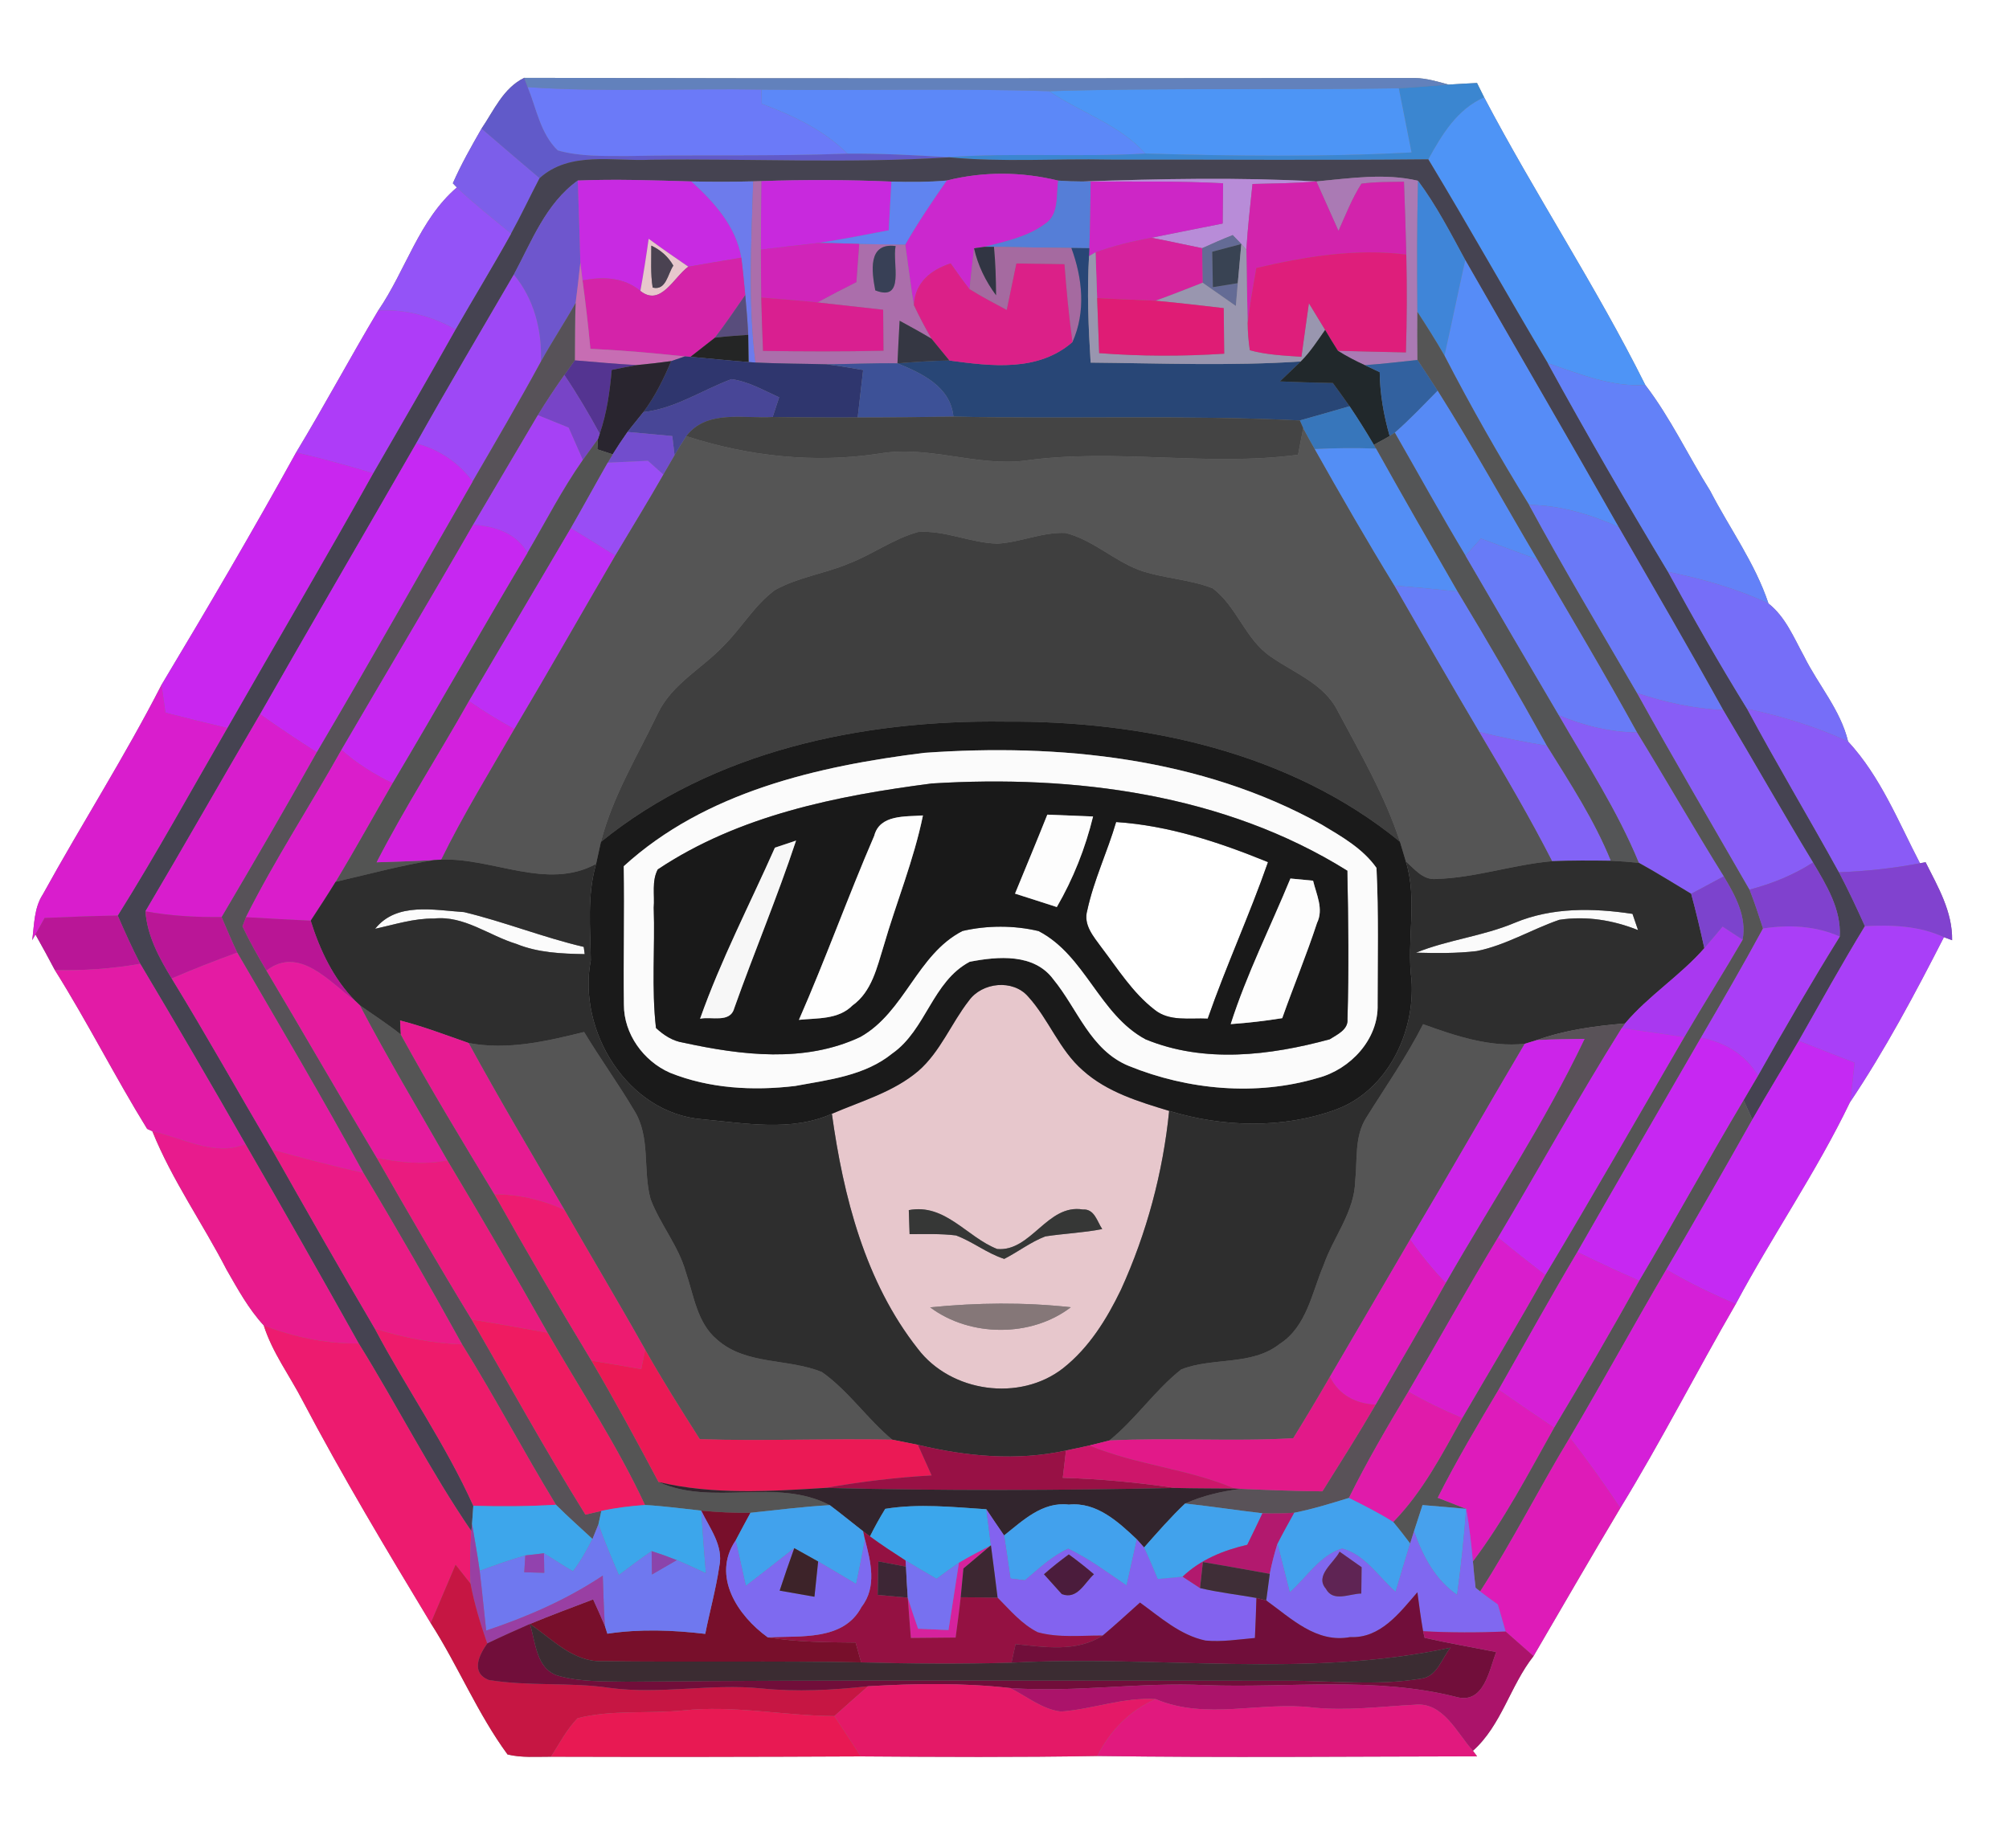 <?xml version="1.0" encoding="UTF-8" ?>
<!DOCTYPE svg PUBLIC "-//W3C//DTD SVG 1.1//EN" "http://www.w3.org/Graphics/SVG/1.1/DTD/svg11.dtd">
<svg width="250pt" height="230pt" viewBox="0 0 250 230" version="1.1" xmlns="http://www.w3.org/2000/svg">
<rect x="0" y="0" width="250" height="230" fill="#808080" stroke="none"/>
<g id="#ffffffff">
<path fill="#ffffff" opacity="1.00" d=" M 0.00 0.00 L 250.00 0.00 L 250.00 230.00 L 0.00 230.00 L 0.00 0.00 M 59.92 16.01 C 58.65 18.23 57.38 20.46 56.35 22.81 L 56.85 23.33 C 52.16 27.34 50.49 33.65 47.07 38.64 C 43.58 44.48 40.37 50.49 36.85 56.31 C 31.47 66.07 25.83 75.68 20.10 85.23 C 15.55 94.13 10.16 102.55 5.34 111.30 C 4.23 112.99 4.27 115.07 4.01 117.01 L 4.41 116.30 C 5.24 117.77 6.04 119.25 6.83 120.74 C 10.88 127.19 14.31 134.02 18.31 140.50 L 18.96 140.80 C 21.41 146.87 25.21 152.23 28.20 158.03 C 29.58 160.43 30.93 162.91 32.82 164.96 C 33.89 168.33 36.03 171.18 37.64 174.29 C 42.61 183.74 48.09 192.88 53.60 202.01 C 57.01 207.33 59.41 213.25 63.16 218.36 C 64.93 218.79 66.77 218.63 68.57 218.64 C 81.42 218.68 94.27 218.66 107.12 218.60 C 116.93 218.67 126.74 218.72 136.55 218.55 C 152.30 218.77 168.06 218.61 183.81 218.59 L 183.29 217.90 C 186.85 214.73 187.92 209.81 190.83 206.12 C 194.42 199.97 197.98 193.80 201.63 187.69 C 206.71 179.39 211.13 170.70 216.00 162.29 C 220.52 153.81 226.03 145.88 230.19 137.22 C 234.58 130.68 238.31 123.67 241.90 116.64 L 242.92 117.02 C 242.98 113.46 241.16 110.38 239.62 107.31 L 238.92 107.44 C 236.22 102.24 234.01 96.65 229.98 92.29 C 229.03 88.34 226.27 85.26 224.50 81.69 C 223.23 79.38 222.20 76.79 220.07 75.11 C 218.40 70.08 215.23 65.77 212.82 61.10 C 210.08 56.73 207.88 52.01 204.74 47.91 C 198.64 35.66 191.05 24.22 184.69 12.12 C 184.39 11.52 184.10 10.93 183.80 10.33 C 182.62 10.39 181.43 10.45 180.26 10.53 C 178.88 10.15 177.49 9.73 176.06 9.71 C 139.12 9.74 102.17 9.79 65.23 9.69 C 62.62 10.97 61.47 13.73 59.92 16.01 Z" />
<path fill="#ffffff" opacity="1.00" d=" M 138.89 102.31 C 145.44 102.74 151.75 104.83 157.79 107.30 C 155.50 113.87 152.58 120.21 150.29 126.78 C 148.07 126.67 145.50 127.18 143.65 125.65 C 140.94 123.55 139.11 120.60 137.06 117.91 C 136.09 116.57 134.78 115.11 135.30 113.31 C 136.11 109.53 137.81 106.01 138.89 102.31 Z" />
</g>
<g id="#615ac9ff">
<path fill="#615ac9" opacity="1.00" d=" M 59.92 16.01 C 61.47 13.73 62.62 10.97 65.23 9.69 L 65.67 10.85 C 66.76 13.52 67.25 16.65 69.41 18.72 C 72.20 19.51 75.13 19.40 78.00 19.42 C 87.16 19.24 96.31 19.47 105.46 19.12 C 109.61 19.09 113.76 19.30 117.91 19.56 L 118.10 19.58 C 105.76 20.37 93.36 19.73 81.00 19.88 C 76.38 20.12 70.91 18.75 67.14 22.18 C 64.72 20.14 62.32 18.07 59.92 16.01 Z" />
</g>
<g id="#6281bcff">
<path fill="#6281bc" opacity="1.00" d=" M 65.23 9.69 C 102.17 9.79 139.12 9.74 176.06 9.71 C 177.49 9.73 178.88 10.15 180.26 10.53 C 178.19 10.69 176.14 10.88 174.07 10.99 C 159.57 11.25 145.05 10.90 130.55 11.35 C 118.62 10.97 106.68 11.31 94.75 11.15 C 85.06 10.98 75.35 11.51 65.67 10.85 L 65.23 9.69 Z" />
</g>
<g id="#3b86d0ff">
<path fill="#3b86d0" opacity="1.00" d=" M 180.26 10.53 C 181.43 10.45 182.62 10.39 183.80 10.33 C 184.10 10.93 184.39 11.52 184.69 12.12 C 181.33 13.58 179.43 16.76 177.74 19.83 C 164.50 19.96 151.25 19.85 138.01 19.87 C 131.37 19.73 124.72 20.21 118.10 19.58 L 117.91 19.56 C 126.10 18.99 134.32 19.58 142.52 19.11 C 153.56 19.42 164.62 19.56 175.65 18.97 C 175.12 16.31 174.60 13.65 174.07 10.99 C 176.14 10.88 178.19 10.69 180.26 10.53 Z" />
</g>
<g id="#6b7af8ff">
<path fill="#6b7af8" opacity="1.00" d=" M 65.67 10.85 C 75.35 11.51 85.06 10.98 94.75 11.15 C 94.76 11.60 94.78 12.48 94.79 12.92 C 98.67 14.37 102.48 16.16 105.46 19.12 C 96.31 19.47 87.16 19.24 78.00 19.42 C 75.13 19.40 72.20 19.51 69.41 18.72 C 67.25 16.65 66.76 13.52 65.67 10.85 Z" />
</g>
<g id="#5c88f8ff">
<path fill="#5c88f8" opacity="1.00" d=" M 94.75 11.15 C 106.68 11.31 118.62 10.97 130.55 11.35 C 134.49 14.02 139.27 15.47 142.52 19.11 C 134.32 19.58 126.10 18.99 117.91 19.56 C 113.76 19.30 109.61 19.09 105.46 19.12 C 102.48 16.16 98.67 14.37 94.79 12.92 C 94.78 12.48 94.76 11.60 94.75 11.15 Z" />
</g>
<g id="#4d95f6ff">
<path fill="#4d95f6" opacity="1.00" d=" M 130.55 11.35 C 145.05 10.90 159.57 11.25 174.07 10.99 C 174.60 13.65 175.12 16.31 175.65 18.97 C 164.62 19.56 153.56 19.42 142.52 19.11 C 139.27 15.47 134.49 14.02 130.55 11.35 Z" />
</g>
<g id="#4e94f6ff">
<path fill="#4e94f6" opacity="1.00" d=" M 177.74 19.83 C 179.43 16.76 181.33 13.58 184.69 12.12 C 191.05 24.22 198.64 35.66 204.74 47.91 C 200.50 48.20 196.53 46.52 192.61 45.20 C 187.58 36.78 182.81 28.22 177.74 19.83 Z" />
</g>
<g id="#7c5eeaff">
<path fill="#7c5eea" opacity="1.00" d=" M 56.35 22.81 C 57.38 20.46 58.65 18.23 59.92 16.01 C 62.32 18.07 64.72 20.14 67.14 22.18 C 65.94 24.47 64.85 26.81 63.60 29.07 C 61.32 27.20 59.00 25.37 56.85 23.33 L 56.35 22.81 Z" />
</g>
<g id="#454351ff">
<path fill="#454351" opacity="1.00" d=" M 67.14 22.18 C 70.91 18.75 76.38 20.12 81.00 19.88 C 93.36 19.73 105.76 20.37 118.10 19.58 C 124.72 20.21 131.37 19.73 138.01 19.87 C 151.25 19.85 164.50 19.96 177.74 19.83 C 182.81 28.22 187.58 36.78 192.61 45.20 C 197.41 53.96 202.42 62.61 207.57 71.17 C 210.72 76.94 213.96 82.64 217.41 88.22 C 221.09 95.08 225.09 101.75 228.84 108.56 C 230.00 110.76 231.05 113.00 232.07 115.27 C 229.21 119.96 226.55 124.76 223.84 129.54 C 221.93 132.82 219.94 136.05 218.06 139.34 C 217.79 138.74 217.24 137.53 216.97 136.92 C 217.57 135.91 218.16 134.89 218.76 133.88 C 222.04 128.04 225.41 122.25 228.94 116.56 C 229.13 113.15 227.28 110.16 225.61 107.34 C 221.80 101.06 218.20 94.67 214.43 88.37 C 210.19 80.72 205.79 73.16 201.42 65.59 C 195.12 54.48 188.68 43.46 182.34 32.37 C 180.51 29.00 178.75 25.58 176.46 22.50 C 172.28 21.51 168.01 22.20 163.81 22.58 C 154.14 22.05 144.41 22.25 134.72 22.59 C 133.71 22.59 132.70 22.55 131.69 22.48 C 127.11 21.36 122.40 21.32 117.81 22.47 C 115.53 22.67 113.22 22.67 110.93 22.60 C 105.54 22.37 100.14 22.35 94.75 22.54 L 93.73 22.57 C 91.17 22.64 88.60 22.64 86.03 22.58 C 81.32 22.45 76.61 22.27 71.90 22.47 C 67.92 25.32 66.17 30.03 63.94 34.18 C 59.87 41.17 55.74 48.14 51.79 55.19 C 45.33 66.44 38.78 77.63 32.37 88.89 C 27.58 97.05 22.92 105.28 18.10 113.42 C 18.32 116.47 19.80 119.21 21.37 121.78 C 25.67 128.80 29.68 135.98 33.86 143.08 C 38.07 150.54 42.31 157.98 46.65 165.37 C 50.58 172.80 55.45 179.74 58.90 187.41 C 58.86 187.98 58.78 189.10 58.74 189.67 L 58.66 190.57 C 53.52 183.07 49.43 174.93 44.64 167.21 C 40.00 158.91 35.30 150.63 30.54 142.39 C 26.25 134.87 21.88 127.39 17.45 119.95 C 16.43 117.99 15.53 115.98 14.65 113.95 C 19.44 106.31 23.77 98.40 28.29 90.60 C 34.32 80.03 40.51 69.55 46.43 58.91 C 49.88 52.96 53.31 47.01 56.68 41.01 C 58.97 37.02 61.37 33.09 63.60 29.07 C 64.85 26.81 65.94 24.47 67.14 22.18 Z" />
</g>
<g id="#cb28ceff">
<path fill="#cb28ce" opacity="1.00" d=" M 117.81 22.47 C 122.40 21.32 127.11 21.36 131.69 22.48 C 131.41 24.32 131.84 26.73 130.00 27.90 C 127.82 29.50 125.09 30.06 122.51 30.72 L 121.21 30.90 C 121.02 32.60 120.83 34.29 120.65 35.99 C 119.83 34.95 119.06 33.86 118.30 32.78 C 115.81 33.59 113.87 35.17 113.72 37.96 C 113.31 35.46 113.01 32.95 112.65 30.44 C 114.23 27.69 116.00 25.07 117.81 22.47 Z" />
</g>
<g id="#b88cd8ff">
<path fill="#b88cd8" opacity="1.00" d=" M 134.72 22.59 C 144.41 22.25 154.14 22.05 163.81 22.58 C 161.16 22.82 158.51 22.83 155.86 22.90 C 155.58 25.62 155.26 28.34 155.10 31.07 L 154.47 30.37 C 154.21 30.09 153.67 29.54 153.40 29.26 C 152.11 29.76 150.85 30.33 149.60 30.89 C 147.49 30.46 145.39 29.99 143.28 29.59 C 146.23 29.00 149.19 28.40 152.15 27.82 C 152.17 26.15 152.18 24.48 152.20 22.81 C 146.71 22.52 141.21 22.61 135.72 22.60 L 134.72 22.59 Z" />
</g>
<g id="#aa7ab4ff">
<path fill="#aa7ab4" opacity="1.00" d=" M 163.81 22.58 C 168.01 22.20 172.28 21.51 176.46 22.50 C 176.32 27.93 176.34 33.38 176.38 38.82 C 176.37 40.81 176.37 42.81 176.39 44.80 C 174.21 45.04 172.04 45.29 169.85 45.45 C 168.69 44.92 167.56 44.33 166.49 43.66 C 169.30 43.74 172.13 43.80 174.95 43.86 C 175.08 39.80 175.09 35.74 175.00 31.68 C 174.93 28.66 174.82 25.64 174.71 22.62 C 172.95 22.65 171.17 22.62 169.42 22.86 C 168.24 24.70 167.46 26.75 166.56 28.73 C 165.64 26.68 164.73 24.63 163.81 22.58 Z" />
</g>
<g id="#6e56cdff">
<path fill="#6e56cd" opacity="1.00" d=" M 63.94 34.18 C 66.17 30.03 67.92 25.32 71.90 22.47 C 72.02 25.87 72.12 29.27 72.22 32.67 C 72.05 34.35 71.84 36.04 71.63 37.72 C 70.24 40.18 68.68 42.54 67.31 45.01 C 67.45 41.11 66.47 37.22 63.94 34.18 Z" />
</g>
<g id="#c82ae2ff">
<path fill="#c82ae2" opacity="1.00" d=" M 71.90 22.47 C 76.61 22.27 81.32 22.45 86.03 22.58 C 88.87 25.16 91.58 28.15 92.25 32.07 C 90.05 32.44 87.85 32.80 85.65 33.19 C 83.99 32.06 82.34 30.91 80.72 29.72 C 80.42 31.89 80.08 34.05 79.69 36.21 C 77.63 34.49 75.02 34.41 72.49 34.90 C 72.42 34.34 72.29 33.22 72.22 32.67 C 72.12 29.27 72.02 25.87 71.90 22.47 Z" />
</g>
<g id="#6d7becff">
<path fill="#6d7bec" opacity="1.00" d=" M 86.03 22.58 C 88.60 22.64 91.17 22.64 93.73 22.57 C 93.50 30.08 93.08 37.63 94.01 45.12 L 93.16 45.06 C 93.15 44.22 93.12 42.52 93.11 41.67 C 93.03 40.02 92.89 38.37 92.74 36.72 C 92.59 35.17 92.45 33.62 92.25 32.07 C 91.58 28.15 88.87 25.16 86.03 22.58 Z" />
</g>
<g id="#ab6eabff">
<path fill="#ab6eab" opacity="1.00" d=" M 93.73 22.57 L 94.75 22.54 C 94.71 25.38 94.69 28.22 94.69 31.06 C 94.69 33.05 94.70 35.04 94.73 37.03 C 94.78 39.24 94.86 41.45 94.95 43.67 C 99.94 43.75 104.94 43.77 109.94 43.65 C 109.92 41.95 109.91 40.25 109.90 38.55 C 107.17 38.25 104.44 37.94 101.72 37.64 C 103.32 36.77 104.94 35.93 106.57 35.11 C 106.69 33.53 106.81 31.94 106.92 30.36 C 108.83 30.41 110.74 30.43 112.65 30.44 C 113.01 32.95 113.31 35.46 113.72 37.96 C 114.39 39.39 115.13 40.79 115.92 42.16 C 114.62 41.37 113.28 40.65 111.95 39.92 C 111.85 41.69 111.76 43.45 111.68 45.22 C 108.74 45.17 105.80 45.32 102.86 45.34 C 99.91 45.26 96.95 45.26 94.01 45.12 C 93.08 37.63 93.50 30.08 93.73 22.57 M 108.92 36.14 C 112.68 37.61 111.01 32.73 111.45 30.62 C 107.93 30.17 108.49 33.85 108.92 36.14 Z" />
</g>
<g id="#c829ddff">
<path fill="#c829dd" opacity="1.00" d=" M 94.75 22.54 C 100.14 22.35 105.54 22.37 110.93 22.60 C 110.81 24.62 110.70 26.64 110.60 28.66 C 107.69 29.22 104.78 29.80 101.85 30.24 C 99.46 30.49 97.07 30.78 94.69 31.06 C 94.69 28.22 94.71 25.38 94.75 22.54 Z" />
</g>
<g id="#6084f0ff">
<path fill="#6084f0" opacity="1.00" d=" M 110.93 22.60 C 113.22 22.67 115.53 22.67 117.81 22.47 C 116.00 25.07 114.23 27.69 112.65 30.44 C 110.74 30.43 108.83 30.41 106.92 30.36 C 105.23 30.31 103.54 30.24 101.85 30.24 C 104.78 29.80 107.69 29.22 110.60 28.66 C 110.70 26.64 110.81 24.62 110.93 22.60 Z" />
</g>
<g id="#557ed7ff">
<path fill="#557ed7" opacity="1.00" d=" M 131.69 22.48 C 132.70 22.55 133.71 22.59 134.72 22.59 L 135.72 22.60 C 135.69 25.36 135.66 28.13 135.56 30.89 C 135.00 30.88 133.88 30.86 133.32 30.86 C 130.11 30.83 126.90 30.77 123.69 30.72 L 122.51 30.72 C 125.09 30.06 127.82 29.50 130.00 27.90 C 131.84 26.73 131.41 24.32 131.69 22.48 Z" />
</g>
<g id="#cd26c6ff">
<path fill="#cd26c6" opacity="1.00" d=" M 135.72 22.60 C 141.21 22.61 146.71 22.52 152.20 22.81 C 152.18 24.48 152.17 26.15 152.15 27.82 C 149.19 28.40 146.23 29.00 143.28 29.59 C 140.92 30.02 138.58 30.59 136.33 31.40 L 135.52 31.88 L 135.56 30.89 C 135.66 28.13 135.69 25.36 135.72 22.60 Z" />
</g>
<g id="#d223acff">
<path fill="#d223ac" opacity="1.00" d=" M 155.86 22.90 C 158.51 22.83 161.16 22.82 163.81 22.58 C 164.73 24.63 165.64 26.68 166.56 28.73 C 167.46 26.75 168.24 24.70 169.42 22.86 C 171.17 22.62 172.95 22.65 174.71 22.62 C 174.82 25.64 174.93 28.66 175.00 31.68 C 168.72 30.89 162.44 31.93 156.34 33.35 C 155.94 35.62 155.52 37.89 155.26 40.19 C 155.18 37.15 155.14 34.11 155.10 31.07 C 155.26 28.34 155.58 25.62 155.86 22.90 Z" />
</g>
<g id="#3f85d8ff">
<path fill="#3f85d8" opacity="1.00" d=" M 176.46 22.50 C 178.75 25.58 180.51 29.00 182.34 32.37 C 181.45 36.33 180.64 40.31 179.75 44.26 C 178.69 42.41 177.54 40.60 176.38 38.82 C 176.34 33.38 176.32 27.93 176.46 22.50 Z" />
</g>
<g id="#9453f7ff">
<path fill="#9453f7" opacity="1.00" d=" M 47.07 38.64 C 50.49 33.65 52.16 27.34 56.85 23.33 C 59.00 25.37 61.32 27.20 63.60 29.07 C 61.37 33.09 58.97 37.02 56.68 41.01 C 53.74 39.33 50.45 38.47 47.07 38.64 Z" />
</g>
<g id="#646b95ff">
<path fill="#646b95" opacity="1.00" d=" M 149.60 30.89 C 150.85 30.33 152.11 29.76 153.40 29.26 C 153.67 29.54 154.21 30.09 154.47 30.37 C 153.57 30.61 151.76 31.09 150.85 31.33 C 150.88 32.80 150.90 34.27 150.93 35.74 C 151.96 35.58 153.00 35.41 154.03 35.24 C 153.97 35.95 153.85 37.37 153.79 38.08 C 152.41 37.12 151.03 36.15 149.66 35.19 C 149.63 33.76 149.61 32.32 149.60 30.89 Z" />
</g>
<g id="#e7c7ccff">
<path fill="#e7c7cc" opacity="1.00" d=" M 80.72 29.72 C 82.34 30.91 83.99 32.06 85.65 33.19 C 83.84 34.50 82.22 38.22 79.69 36.21 C 80.08 34.05 80.42 31.89 80.72 29.72 M 81.05 30.57 C 81.06 32.31 80.94 34.07 81.22 35.79 C 82.90 36.21 83.09 34.07 83.79 33.06 C 83.16 31.96 82.25 31.14 81.05 30.57 Z" />
<path fill="#e7c7cc" opacity="1.00" d=" M 120.57 124.54 C 122.21 122.25 126.04 121.84 127.94 124.03 C 130.52 126.86 131.82 130.68 134.75 133.22 C 137.76 135.93 141.71 137.11 145.49 138.26 C 144.72 145.94 142.69 153.50 139.49 160.52 C 137.73 164.17 135.52 167.74 132.30 170.28 C 126.92 174.50 118.33 173.30 114.21 167.86 C 107.66 159.55 104.95 148.92 103.52 138.62 C 107.19 137.04 111.19 135.92 114.28 133.29 C 117.03 130.89 118.36 127.37 120.57 124.54 M 124.09 155.45 C 120.31 153.97 117.62 149.75 113.09 150.61 C 113.12 151.35 113.16 152.85 113.19 153.60 C 115.11 153.61 117.04 153.52 118.96 153.76 C 121.05 154.53 122.83 156.00 124.97 156.68 C 126.70 155.80 128.25 154.58 130.08 153.88 C 132.43 153.52 134.82 153.43 137.16 152.97 C 136.51 152.00 136.20 150.43 134.73 150.53 C 130.31 149.82 128.31 155.82 124.09 155.45 M 115.75 162.71 C 120.70 166.42 128.33 166.47 133.25 162.70 C 127.43 162.06 121.57 162.13 115.75 162.71 Z" />
</g>
<g id="#d024b9ff">
<path fill="#d024b9" opacity="1.00" d=" M 94.69 31.06 C 97.07 30.78 99.46 30.49 101.85 30.24 C 103.54 30.24 105.23 30.31 106.92 30.36 C 106.81 31.94 106.69 33.53 106.57 35.11 C 104.94 35.93 103.32 36.77 101.72 37.64 C 99.39 37.40 97.06 37.22 94.73 37.03 C 94.70 35.04 94.69 33.05 94.69 31.06 Z" />
</g>
<g id="#d6229dff">
<path fill="#d6229d" opacity="1.00" d=" M 136.33 31.40 C 138.58 30.59 140.92 30.02 143.28 29.59 C 145.39 29.99 147.49 30.46 149.60 30.89 C 149.61 32.32 149.63 33.76 149.66 35.19 C 147.70 35.95 145.76 36.73 143.79 37.43 C 141.37 37.33 138.95 37.21 136.53 37.10 C 136.47 35.20 136.40 33.30 136.33 31.40 Z" />
<path fill="#d6229d" opacity="1.00" d=" M 119.33 194.49 C 120.63 193.71 121.97 193.02 123.31 192.33 C 122.17 193.29 121.03 194.25 119.89 195.21 C 119.78 196.40 119.67 197.59 119.55 198.79 C 119.37 200.47 119.14 202.14 118.92 203.81 C 117.06 203.83 115.21 203.84 113.35 203.86 C 113.21 202.19 113.08 200.51 112.96 198.84 C 113.36 200.14 113.80 201.42 114.25 202.71 C 115.51 202.76 116.77 202.81 118.03 202.87 C 118.46 200.07 118.89 197.28 119.33 194.49 Z" />
</g>
<g id="#4a4251ff">
<path fill="#4a4251" opacity="1.00" d=" M 81.05 30.57 C 82.25 31.14 83.16 31.96 83.79 33.06 C 83.09 34.07 82.90 36.21 81.22 35.79 C 80.94 34.07 81.06 32.31 81.05 30.57 Z" />
</g>
<g id="#384056ff">
<path fill="#384056" opacity="1.00" d=" M 108.92 36.14 C 108.49 33.85 107.93 30.17 111.45 30.62 C 111.01 32.73 112.68 37.61 108.92 36.14 Z" />
</g>
<g id="#a56aa0ff">
<path fill="#a56aa0" opacity="1.00" d=" M 120.65 35.99 C 120.83 34.29 121.02 32.60 121.21 30.90 C 121.69 33.04 122.65 35.00 123.95 36.75 C 123.94 34.74 123.88 32.73 123.69 30.72 C 126.90 30.77 130.11 30.83 133.32 30.86 C 134.71 34.63 135.14 38.81 133.46 42.57 C 133.01 39.36 132.71 36.12 132.46 32.88 C 130.47 32.85 128.47 32.82 126.48 32.79 C 126.08 34.72 125.68 36.65 125.28 38.58 C 123.72 37.75 122.15 36.92 120.65 35.99 Z" />
</g>
<g id="#313543ff">
<path fill="#313543" opacity="1.00" d=" M 121.21 30.90 L 122.51 30.72 L 123.69 30.72 C 123.88 32.73 123.94 34.74 123.95 36.75 C 122.65 35.00 121.69 33.04 121.21 30.90 Z" />
</g>
<g id="#284676ff">
<path fill="#284676" opacity="1.00" d=" M 133.32 30.86 C 133.88 30.86 135.00 30.88 135.56 30.89 L 135.52 31.88 C 135.26 36.29 135.44 40.72 135.72 45.13 C 144.44 45.21 153.17 45.56 161.87 44.99 C 161.01 45.82 160.14 46.65 159.27 47.47 C 161.46 47.56 163.66 47.63 165.86 47.67 C 166.56 48.63 167.26 49.59 167.94 50.56 C 165.88 51.16 163.82 51.75 161.75 52.33 C 147.39 51.62 133.01 52.19 118.64 51.85 C 118.28 48.12 114.73 46.47 111.68 45.22 C 113.83 45.06 115.98 44.89 118.14 44.87 C 123.34 45.57 129.16 46.32 133.46 42.57 C 135.14 38.81 134.71 34.63 133.32 30.86 Z" />
</g>
<g id="#394353ff">
<path fill="#394353" opacity="1.00" d=" M 150.85 31.33 C 151.76 31.09 153.57 30.61 154.47 30.37 C 154.32 31.99 154.17 33.61 154.03 35.24 C 153.00 35.41 151.96 35.58 150.93 35.74 C 150.90 34.27 150.88 32.80 150.85 31.33 Z" />
</g>
<g id="#9996afff">
<path fill="#9996af" opacity="1.00" d=" M 154.47 30.37 L 155.10 31.07 C 155.14 34.11 155.18 37.15 155.26 40.19 C 155.27 41.33 155.36 42.46 155.53 43.59 C 157.62 44.17 159.80 44.25 161.95 44.41 C 162.26 42.19 162.56 39.96 162.88 37.74 C 163.55 38.84 164.23 39.95 164.90 41.06 C 163.95 42.41 163.05 43.82 161.87 44.99 C 153.17 45.56 144.44 45.21 135.72 45.13 C 135.44 40.72 135.26 36.29 135.52 31.88 L 136.33 31.40 C 136.40 33.30 136.47 35.20 136.53 37.10 C 136.61 39.38 136.69 41.66 136.78 43.95 C 141.96 44.35 147.16 44.36 152.34 44.02 C 152.32 42.13 152.30 40.24 152.28 38.35 C 149.45 38.03 146.62 37.68 143.79 37.43 C 145.76 36.73 147.70 35.95 149.66 35.19 C 151.03 36.15 152.41 37.12 153.79 38.08 C 153.85 37.37 153.97 35.95 154.03 35.24 C 154.17 33.61 154.32 31.99 154.47 30.37 Z" />
</g>
<g id="#de1e7bff">
<path fill="#de1e7b" opacity="1.00" d=" M 156.34 33.35 C 162.44 31.93 168.72 30.89 175.00 31.68 C 175.09 35.74 175.08 39.80 174.95 43.86 C 172.13 43.80 169.30 43.74 166.49 43.66 C 165.94 42.80 165.41 41.93 164.90 41.06 C 164.23 39.95 163.55 38.84 162.88 37.74 C 162.56 39.96 162.26 42.19 161.95 44.41 C 159.80 44.25 157.62 44.17 155.53 43.59 C 155.36 42.46 155.27 41.33 155.26 40.19 C 155.52 37.89 155.94 35.62 156.34 33.35 Z" />
</g>
<g id="#d423a9ff">
<path fill="#d423a9" opacity="1.00" d=" M 85.65 33.19 C 87.85 32.80 90.05 32.44 92.25 32.07 C 92.45 33.62 92.59 35.17 92.74 36.72 C 91.50 38.50 90.29 40.31 88.96 42.03 C 87.95 42.82 86.93 43.61 85.92 44.41 L 85.22 44.36 C 81.31 43.94 77.39 43.60 73.47 43.41 C 73.20 40.57 72.88 37.73 72.49 34.90 C 75.02 34.41 77.63 34.49 79.69 36.21 C 82.22 38.22 83.84 34.50 85.65 33.19 Z" />
</g>
<g id="#c76db3ff">
<path fill="#c76db3" opacity="1.00" d=" M 72.22 32.67 C 72.29 33.22 72.42 34.34 72.49 34.90 C 72.88 37.73 73.20 40.57 73.47 43.41 C 77.39 43.60 81.31 43.94 85.22 44.36 C 84.80 44.51 83.96 44.80 83.53 44.94 C 82.10 45.14 80.66 45.30 79.22 45.44 C 76.65 45.30 74.09 45.06 71.53 44.85 C 71.55 42.47 71.53 40.09 71.63 37.72 C 71.84 36.04 72.05 34.35 72.22 32.67 Z" />
</g>
<g id="#db2088ff">
<path fill="#db2088" opacity="1.00" d=" M 113.72 37.96 C 113.87 35.17 115.81 33.59 118.30 32.78 C 119.06 33.86 119.83 34.95 120.65 35.99 C 122.15 36.92 123.72 37.75 125.28 38.58 C 125.68 36.65 126.08 34.72 126.48 32.79 C 128.47 32.82 130.47 32.85 132.46 32.88 C 132.71 36.12 133.01 39.36 133.46 42.57 C 129.16 46.32 123.34 45.57 118.14 44.87 C 117.40 43.96 116.66 43.06 115.92 42.16 C 115.13 40.79 114.39 39.39 113.72 37.96 Z" />
</g>
<g id="#568cf7ff">
<path fill="#568cf7" opacity="1.00" d=" M 179.75 44.26 C 180.64 40.31 181.45 36.33 182.34 32.37 C 188.68 43.46 195.12 54.48 201.42 65.59 C 197.90 64.01 194.16 62.89 190.28 62.84 C 186.54 56.78 183.02 50.59 179.75 44.26 Z" />
</g>
<g id="#9e48f6ff">
<path fill="#9e48f6" opacity="1.00" d=" M 51.79 55.19 C 55.74 48.14 59.87 41.17 63.94 34.18 C 66.47 37.22 67.45 41.11 67.31 45.01 C 64.58 50.04 61.68 54.98 58.81 59.93 C 57.06 57.57 54.62 55.92 51.79 55.19 Z" />
</g>
<g id="#584d7cff">
<path fill="#584d7c" opacity="1.00" d=" M 92.74 36.72 C 92.89 38.37 93.03 40.02 93.11 41.67 C 91.73 41.77 90.34 41.86 88.96 42.03 C 90.29 40.31 91.50 38.50 92.74 36.72 Z" />
</g>
<g id="#d91f90ff">
<path fill="#d91f90" opacity="1.00" d=" M 94.73 37.03 C 97.06 37.22 99.39 37.40 101.72 37.64 C 104.44 37.94 107.17 38.25 109.90 38.55 C 109.91 40.25 109.92 41.95 109.94 43.65 C 104.94 43.77 99.94 43.75 94.95 43.67 C 94.86 41.45 94.78 39.24 94.73 37.03 Z" />
</g>
<g id="#df1c75ff">
<path fill="#df1c75" opacity="1.00" d=" M 136.53 37.10 C 138.95 37.21 141.37 37.33 143.79 37.43 C 146.62 37.68 149.45 38.03 152.28 38.35 C 152.30 40.24 152.32 42.13 152.34 44.02 C 147.16 44.36 141.96 44.35 136.78 43.95 C 136.69 41.66 136.61 39.38 136.53 37.10 Z" />
</g>
<g id="#ae3cf8ff">
<path fill="#ae3cf8" opacity="1.00" d=" M 47.07 38.64 C 50.45 38.47 53.74 39.33 56.68 41.01 C 53.31 47.01 49.88 52.96 46.43 58.91 C 43.27 57.93 40.07 57.06 36.85 56.31 C 40.37 50.49 43.58 44.48 47.07 38.64 Z" />
</g>
<g id="#575258ff">
<path fill="#575258" opacity="1.00" d=" M 67.31 45.01 C 68.68 42.54 70.24 40.18 71.63 37.72 C 71.53 40.09 71.55 42.47 71.53 44.85 C 71.09 45.45 70.66 46.06 70.23 46.67 C 69.08 48.30 67.97 49.96 66.93 51.67 C 64.25 56.22 61.56 60.76 58.88 65.31 C 53.49 74.69 47.94 83.98 42.49 93.33 C 38.59 100.31 34.19 107.00 30.61 114.15 C 30.50 114.43 30.28 115.01 30.17 115.29 C 31.06 117.18 32.10 119.00 33.16 120.80 C 37.77 128.55 42.26 136.37 46.89 144.11 C 50.75 150.86 54.64 157.58 58.69 164.22 C 63.38 172.34 67.90 180.55 72.85 188.51 C 73.35 188.40 74.34 188.16 74.83 188.05 C 74.74 188.46 74.56 189.29 74.47 189.71 C 74.28 190.17 73.91 191.09 73.73 191.54 C 72.21 190.12 70.65 188.75 69.18 187.28 C 65.17 180.70 61.58 173.87 57.50 167.32 C 53.53 160.13 49.44 153.01 45.21 145.97 C 40.18 136.72 34.81 127.66 29.52 118.56 C 28.83 117.10 28.20 115.61 27.57 114.13 C 31.58 107.33 35.55 100.51 39.41 93.62 C 46.00 82.46 52.34 71.16 58.81 59.93 C 61.68 54.98 64.58 50.04 67.31 45.01 Z" />
</g>
<g id="#555555ff">
<path fill="#555555" opacity="1.00" d=" M 176.38 38.82 C 177.54 40.60 178.69 42.41 179.75 44.26 C 183.02 50.59 186.54 56.78 190.28 62.84 C 194.57 70.75 199.20 78.48 203.72 86.26 C 208.27 94.48 213.03 102.58 217.71 110.72 C 218.34 112.31 218.86 113.94 219.39 115.56 C 216.91 120.14 214.29 124.65 211.66 129.16 C 206.53 138.04 201.38 146.91 196.29 155.82 C 192.93 161.48 189.74 167.24 186.49 172.96 C 183.86 177.38 181.23 181.81 178.91 186.41 C 180.09 186.86 181.27 187.32 182.45 187.79 C 180.64 187.62 178.83 187.47 177.02 187.32 C 176.67 188.40 176.31 189.49 175.96 190.58 C 175.84 190.96 175.60 191.72 175.48 192.10 C 174.79 191.19 174.10 190.29 173.37 189.42 C 177.03 185.68 179.44 181.01 181.96 176.49 C 185.40 170.56 188.96 164.69 192.29 158.69 C 198.17 148.88 203.85 138.95 209.59 129.07 C 211.96 125.01 214.49 121.03 216.85 116.96 C 217.39 114.08 215.93 111.44 214.50 109.07 C 210.81 103.15 207.35 97.10 203.71 91.16 C 199.71 83.90 195.48 76.77 191.29 69.62 C 187.16 62.62 183.23 55.50 178.90 48.63 C 178.08 47.34 177.23 46.07 176.39 44.80 C 176.37 42.81 176.37 40.81 176.38 38.82 Z" />
<path fill="#555555" opacity="1.00" d=" M 83.94 56.64 C 84.41 55.84 84.89 55.05 85.40 54.28 C 93.12 56.80 101.39 57.69 109.44 56.45 C 115.48 55.40 121.37 58.03 127.39 57.35 C 138.73 55.73 150.17 58.11 161.53 56.60 C 161.69 55.77 162.01 54.11 162.17 53.28 C 162.63 54.16 163.12 55.02 163.61 55.89 C 166.83 61.61 170.10 67.30 173.53 72.89 C 177.02 78.98 180.53 85.07 184.10 91.11 C 187.24 96.40 190.36 101.70 193.16 107.18 C 188.28 107.61 183.57 109.26 178.67 109.40 C 177.07 109.54 176.01 108.14 174.94 107.21 C 174.75 106.60 174.39 105.37 174.21 104.76 C 172.34 99.02 169.28 93.77 166.45 88.46 C 164.76 85.09 161.04 83.77 158.14 81.73 C 154.96 79.59 153.93 75.47 150.89 73.21 C 147.94 72.06 144.69 72.00 141.71 70.93 C 138.52 69.70 135.94 67.18 132.60 66.33 C 129.70 66.20 126.98 67.51 124.11 67.66 C 120.77 67.58 117.60 65.97 114.24 66.21 C 111.13 67.07 108.51 69.06 105.50 70.19 C 102.53 71.42 99.25 71.86 96.43 73.44 C 93.93 75.28 92.36 78.04 90.20 80.22 C 87.50 83.14 83.67 85.05 81.88 88.75 C 79.36 94.02 76.24 99.08 74.78 104.78 C 74.63 105.46 74.33 106.83 74.18 107.52 C 68.07 110.86 61.33 106.73 54.89 106.99 C 57.63 101.41 60.89 96.11 63.99 90.73 C 68.25 83.57 72.35 76.33 76.55 69.14 C 78.55 65.79 80.60 62.45 82.54 59.06 C 83.00 58.25 83.47 57.44 83.94 56.64 Z" />
<path fill="#555555" opacity="1.00" d=" M 44.76 125.10 C 46.47 126.31 48.24 127.44 49.88 128.75 C 53.57 135.50 57.56 142.07 61.53 148.64 C 65.45 155.61 69.46 162.51 73.60 169.35 C 76.52 174.31 79.25 179.37 81.95 184.45 C 88.71 187.51 96.61 183.85 103.26 187.33 C 99.96 187.51 96.68 187.94 93.39 188.28 C 91.34 188.31 89.30 188.21 87.26 188.01 C 84.93 187.76 82.60 187.44 80.26 187.31 C 76.79 179.85 72.23 172.99 68.14 165.87 C 64.07 158.67 59.92 151.52 55.67 144.43 C 52.00 138.00 48.19 131.66 44.76 125.10 Z" />
<path fill="#555555" opacity="1.00" d=" M 177.09 127.47 C 181.14 128.93 185.37 130.36 189.74 129.91 C 184.94 138.01 180.29 146.18 175.48 154.27 C 172.17 159.97 168.82 165.65 165.50 171.35 C 164.02 173.92 162.49 176.47 160.93 179.00 C 153.31 179.44 145.67 178.90 138.05 179.28 C 141.32 176.63 143.70 173.04 146.99 170.44 C 150.92 168.88 155.73 170.03 159.25 167.26 C 162.62 165.09 163.25 160.87 164.71 157.45 C 165.94 153.93 168.55 150.84 168.64 146.98 C 168.93 144.33 168.52 141.42 170.04 139.07 C 172.43 135.23 175.04 131.51 177.09 127.47 Z" />
<path fill="#555555" opacity="1.00" d=" M 58.31 129.81 C 63.14 130.73 68.00 129.60 72.69 128.44 C 74.67 131.73 76.92 134.84 78.88 138.14 C 81.01 141.47 79.96 145.60 80.96 149.24 C 82.15 152.40 84.44 155.05 85.35 158.34 C 86.35 161.24 86.74 164.66 89.25 166.74 C 92.86 169.93 98.08 169.03 102.29 170.77 C 105.61 173.12 107.91 176.59 111.03 179.18 C 103.04 179.01 95.06 179.38 87.08 179.12 C 84.74 175.45 82.42 171.77 80.29 167.99 C 77.01 162.14 73.56 156.39 70.23 150.57 C 66.21 143.68 62.13 136.82 58.31 129.81 Z" />
<path fill="#555555" opacity="1.00" d=" M 203.98 159.39 C 208.39 151.95 212.54 144.35 216.97 136.92 C 217.24 137.53 217.79 138.74 218.06 139.34 C 214.55 145.59 210.98 151.82 207.36 158.00 C 203.29 164.94 199.44 172.00 195.35 178.92 C 191.52 185.25 188.20 191.86 184.19 198.07 L 183.62 197.61 C 183.49 196.51 183.38 195.41 183.29 194.32 C 187.21 189.12 190.22 183.34 193.39 177.68 C 197.02 171.64 200.55 165.54 203.98 159.39 Z" />
</g>
<g id="#353743ff">
<path fill="#353743" opacity="1.00" d=" M 111.95 39.92 C 113.28 40.65 114.62 41.37 115.92 42.16 C 116.66 43.06 117.40 43.96 118.14 44.87 C 115.98 44.89 113.83 45.06 111.68 45.22 C 111.76 43.45 111.85 41.69 111.95 39.92 Z" />
</g>
<g id="#242525ff">
<path fill="#242525" opacity="1.00" d=" M 88.96 42.03 C 90.34 41.86 91.73 41.77 93.11 41.67 C 93.12 42.52 93.15 44.22 93.16 45.06 C 90.74 44.88 88.33 44.62 85.92 44.41 C 86.93 43.61 87.95 42.82 88.96 42.03 Z" />
</g>
<g id="#21282bff">
<path fill="#21282b" opacity="1.00" d=" M 161.87 44.99 C 163.05 43.82 163.95 42.41 164.90 41.06 C 165.41 41.93 165.94 42.80 166.49 43.66 C 167.56 44.33 168.69 44.92 169.85 45.45 C 170.46 45.74 171.08 46.03 171.69 46.32 C 171.72 49.02 172.19 51.68 172.93 54.27 C 172.28 54.65 171.62 55.00 170.96 55.36 C 170.00 53.73 169.00 52.13 167.94 50.56 C 167.26 49.59 166.56 48.63 165.86 47.67 C 163.66 47.63 161.46 47.56 159.27 47.47 C 160.14 46.65 161.01 45.82 161.87 44.99 Z" />
</g>
<g id="#2f366eff">
<path fill="#2f366e" opacity="1.00" d=" M 85.22 44.36 L 85.92 44.41 C 88.33 44.62 90.74 44.88 93.16 45.06 L 94.01 45.12 C 96.95 45.26 99.91 45.26 102.86 45.34 C 104.38 45.53 105.90 45.79 107.41 46.05 C 107.18 48.02 106.95 49.99 106.73 51.96 C 103.20 51.98 99.68 51.96 96.15 51.90 C 96.35 51.29 96.76 50.07 96.96 49.45 C 95.03 48.59 93.14 47.47 91.02 47.19 C 87.36 48.55 84.03 50.85 80.06 51.29 C 81.52 49.35 82.58 47.16 83.53 44.94 C 83.96 44.80 84.80 44.51 85.22 44.36 Z" />
</g>
<g id="#543491ff">
<path fill="#543491" opacity="1.00" d=" M 70.23 46.67 C 70.66 46.06 71.09 45.45 71.53 44.85 C 74.09 45.06 76.65 45.30 79.22 45.44 C 78.18 45.62 77.15 45.83 76.12 46.04 C 75.89 48.73 75.51 51.42 74.63 53.98 C 73.27 51.48 71.82 49.03 70.23 46.67 Z" />
</g>
<g id="#29252fff">
<path fill="#29252f" opacity="1.00" d=" M 79.22 45.44 C 80.66 45.30 82.10 45.14 83.53 44.94 C 82.58 47.16 81.52 49.35 80.06 51.29 C 79.41 52.12 78.73 52.92 78.09 53.76 C 77.45 54.67 76.83 55.60 76.24 56.55 C 75.76 56.39 74.81 56.08 74.33 55.92 C 74.35 55.61 74.39 54.99 74.40 54.67 L 74.63 53.98 C 75.51 51.42 75.89 48.73 76.12 46.04 C 77.15 45.83 78.18 45.62 79.22 45.44 Z" />
</g>
<g id="#3d5197ff">
<path fill="#3d5197" opacity="1.00" d=" M 102.86 45.34 C 105.80 45.32 108.74 45.17 111.68 45.22 C 114.73 46.47 118.28 48.12 118.64 51.85 C 114.67 51.91 110.70 51.96 106.73 51.96 C 106.95 49.99 107.18 48.02 107.41 46.05 C 105.90 45.79 104.38 45.53 102.86 45.34 Z" />
</g>
<g id="#32619fff">
<path fill="#32619f" opacity="1.00" d=" M 169.85 45.45 C 172.04 45.29 174.21 45.04 176.39 44.80 C 177.23 46.07 178.08 47.34 178.90 48.63 C 177.15 50.40 175.45 52.21 173.57 53.85 L 172.93 54.27 C 172.19 51.68 171.72 49.02 171.69 46.32 C 171.08 46.03 170.46 45.74 169.85 45.45 Z" />
</g>
<g id="#6381f8ff">
<path fill="#6381f8" opacity="1.00" d=" M 192.61 45.20 C 196.53 46.52 200.50 48.20 204.74 47.91 C 207.88 52.01 210.08 56.73 212.82 61.10 C 215.23 65.77 218.40 70.08 220.07 75.11 C 216.10 73.25 211.86 72.05 207.57 71.17 C 202.42 62.61 197.41 53.96 192.61 45.20 Z" />
</g>
<g id="#7844c7ff">
<path fill="#7844c7" opacity="1.00" d=" M 66.93 51.67 C 67.97 49.96 69.08 48.30 70.23 46.67 C 71.82 49.03 73.27 51.48 74.63 53.98 L 74.40 54.67 C 73.78 55.53 73.16 56.39 72.53 57.25 C 71.94 55.91 71.35 54.56 70.76 53.22 C 69.48 52.70 68.20 52.19 66.93 51.67 Z" />
</g>
<g id="#484697ff">
<path fill="#484697" opacity="1.00" d=" M 80.06 51.29 C 84.03 50.85 87.36 48.55 91.02 47.19 C 93.14 47.47 95.03 48.59 96.96 49.45 C 96.76 50.07 96.35 51.29 96.15 51.90 C 92.53 52.13 87.94 50.94 85.40 54.28 C 84.89 55.05 84.41 55.84 83.94 56.64 C 83.87 56.05 83.73 54.87 83.66 54.27 C 81.81 54.10 79.95 53.92 78.09 53.76 C 78.73 52.92 79.41 52.12 80.06 51.29 Z" />
</g>
<g id="#568af5ff">
<path fill="#568af5" opacity="1.00" d=" M 173.57 53.85 C 175.45 52.21 177.15 50.40 178.90 48.63 C 183.23 55.50 187.16 62.62 191.29 69.62 C 188.95 68.76 186.62 67.89 184.29 67.03 C 183.81 67.56 182.85 68.63 182.37 69.16 C 179.34 64.12 176.50 58.96 173.57 53.85 Z" />
</g>
<g id="#3776bbff">
<path fill="#3776bb" opacity="1.00" d=" M 161.75 52.33 C 163.82 51.75 165.88 51.16 167.94 50.56 C 169.00 52.13 170.00 53.73 170.96 55.36 L 171.23 55.83 C 168.69 55.74 166.15 55.76 163.61 55.89 C 163.12 55.02 162.63 54.16 162.17 53.28 L 161.75 52.33 Z" />
</g>
<g id="#a641f5ff">
<path fill="#a641f5" opacity="1.00" d=" M 66.93 51.67 C 68.20 52.19 69.48 52.70 70.76 53.22 C 71.35 54.56 71.94 55.91 72.53 57.25 C 69.94 60.93 67.90 64.94 65.63 68.81 C 64.22 66.31 61.56 65.50 58.88 65.31 C 61.56 60.76 64.25 56.22 66.93 51.67 Z" />
</g>
<g id="#444444ff">
<path fill="#444444" opacity="1.00" d=" M 85.40 54.28 C 87.94 50.94 92.53 52.13 96.15 51.90 C 99.68 51.96 103.20 51.98 106.73 51.96 C 110.70 51.96 114.67 51.91 118.64 51.85 C 133.01 52.19 147.39 51.62 161.75 52.33 L 162.17 53.28 C 162.01 54.11 161.69 55.77 161.53 56.60 C 150.17 58.11 138.73 55.73 127.39 57.35 C 121.37 58.03 115.48 55.40 109.44 56.45 C 101.39 57.69 93.12 56.80 85.40 54.28 Z" />
</g>
<g id="#724dcdff">
<path fill="#724dcd" opacity="1.00" d=" M 78.09 53.76 C 79.95 53.92 81.81 54.10 83.66 54.27 C 83.73 54.87 83.87 56.05 83.94 56.64 C 83.47 57.44 83.00 58.25 82.54 59.06 C 82.06 58.63 81.11 57.78 80.63 57.35 C 78.96 57.43 77.29 57.50 75.63 57.58 C 75.78 57.32 76.09 56.80 76.24 56.55 C 76.83 55.60 77.45 54.67 78.09 53.76 Z" />
</g>
<g id="#545556ff">
<path fill="#545556" opacity="1.00" d=" M 172.93 54.27 L 173.57 53.85 C 176.50 58.96 179.34 64.12 182.37 69.16 C 186.22 75.80 190.10 82.42 193.99 89.03 C 197.47 95.06 201.30 100.93 203.95 107.39 C 202.78 107.27 201.61 107.18 200.44 107.13 C 198.38 102.04 195.36 97.45 192.48 92.81 C 188.90 86.34 185.20 79.94 181.37 73.62 C 177.96 67.71 174.55 61.79 171.23 55.83 L 170.96 55.36 C 171.62 55.00 172.28 54.65 172.93 54.27 Z" />
</g>
<g id="#c628f3ff">
<path fill="#c628f3" opacity="1.00" d=" M 51.79 55.19 C 54.62 55.92 57.06 57.57 58.81 59.93 C 52.34 71.16 46.00 82.46 39.41 93.62 C 37.03 92.10 34.68 90.53 32.37 88.89 C 38.78 77.63 45.33 66.44 51.79 55.19 Z" />
</g>
<g id="#535453ff">
<path fill="#535453" opacity="1.00" d=" M 72.53 57.25 C 73.16 56.39 73.78 55.53 74.40 54.67 C 74.39 54.99 74.35 55.61 74.33 55.92 C 74.81 56.08 75.76 56.39 76.24 56.55 C 76.09 56.80 75.78 57.32 75.63 57.58 C 74.08 60.29 72.59 63.03 71.04 65.73 C 66.83 72.91 62.57 80.07 58.36 87.26 C 54.58 93.97 50.40 100.46 46.87 107.32 C 49.25 107.25 51.63 107.17 54.01 107.04 C 49.88 107.71 45.83 108.81 41.76 109.75 C 44.20 105.70 46.48 101.56 48.85 97.47 C 54.50 87.95 59.97 78.32 65.63 68.81 C 67.90 64.94 69.94 60.93 72.53 57.25 Z" />
</g>
<g id="#538ef5ff">
<path fill="#538ef5" opacity="1.00" d=" M 163.61 55.89 C 166.15 55.76 168.69 55.74 171.23 55.83 C 174.55 61.79 177.96 67.71 181.37 73.62 C 178.76 73.34 176.14 73.08 173.53 72.89 C 170.10 67.30 166.83 61.61 163.61 55.89 Z" />
</g>
<g id="#c926efff">
<path fill="#c926ef" opacity="1.00" d=" M 36.85 56.31 C 40.07 57.06 43.27 57.93 46.43 58.91 C 40.51 69.55 34.32 80.03 28.29 90.60 C 25.72 90.00 23.15 89.36 20.59 88.70 C 20.43 87.54 20.26 86.39 20.10 85.23 C 25.83 75.68 31.47 66.07 36.85 56.31 Z" />
</g>
<g id="#994df5ff">
<path fill="#994df5" opacity="1.00" d=" M 75.63 57.58 C 77.29 57.50 78.96 57.43 80.63 57.35 C 81.11 57.78 82.06 58.63 82.54 59.06 C 80.60 62.45 78.55 65.79 76.55 69.14 C 74.72 68.00 72.89 66.86 71.04 65.73 C 72.59 63.03 74.08 60.29 75.63 57.58 Z" />
</g>
<g id="#6a79f7ff">
<path fill="#6a79f7" opacity="1.00" d=" M 190.28 62.84 C 194.16 62.89 197.90 64.01 201.42 65.59 C 205.79 73.16 210.19 80.72 214.43 88.37 C 210.77 88.21 207.19 87.41 203.72 86.26 C 199.20 78.48 194.57 70.75 190.28 62.84 Z" />
</g>
<g id="#c727f1ff">
<path fill="#c727f1" opacity="1.00" d=" M 58.88 65.31 C 61.56 65.50 64.22 66.31 65.63 68.81 C 59.97 78.32 54.50 87.95 48.85 97.47 C 46.55 96.38 44.40 95.01 42.49 93.33 C 47.94 83.98 53.49 74.69 58.88 65.31 Z" />
</g>
<g id="#be2ef6ff">
<path fill="#be2ef6" opacity="1.00" d=" M 71.04 65.73 C 72.89 66.86 74.72 68.00 76.55 69.14 C 72.35 76.33 68.25 83.57 63.99 90.73 C 62.06 89.67 60.17 88.52 58.36 87.26 C 62.57 80.07 66.83 72.91 71.04 65.73 Z" />
</g>
<g id="#3f3f3fff">
<path fill="#3f3f3f" opacity="1.00" d=" M 105.50 70.19 C 108.51 69.06 111.13 67.07 114.24 66.21 C 117.60 65.97 120.77 67.58 124.11 67.66 C 126.98 67.51 129.70 66.20 132.60 66.33 C 135.94 67.18 138.52 69.70 141.71 70.93 C 144.69 72.00 147.94 72.06 150.89 73.21 C 153.93 75.47 154.96 79.59 158.14 81.73 C 161.04 83.77 164.76 85.09 166.45 88.46 C 169.28 93.77 172.34 99.02 174.21 104.76 C 160.53 93.57 142.32 89.69 124.99 89.81 C 107.35 89.58 88.76 93.42 74.78 104.78 C 76.24 99.08 79.36 94.02 81.88 88.75 C 83.67 85.05 87.50 83.14 90.20 80.22 C 92.36 78.04 93.93 75.28 96.43 73.44 C 99.25 71.86 102.53 71.42 105.50 70.19 Z" />
</g>
<g id="#687bf7ff">
<path fill="#687bf7" opacity="1.00" d=" M 182.37 69.16 C 182.85 68.63 183.81 67.56 184.29 67.03 C 186.62 67.89 188.95 68.76 191.29 69.62 C 195.48 76.77 199.71 83.90 203.71 91.16 C 200.35 91.13 197.08 90.32 193.99 89.03 C 190.10 82.42 186.22 75.80 182.37 69.16 Z" />
</g>
<g id="#766ef8ff">
<path fill="#766ef8" opacity="1.00" d=" M 207.57 71.17 C 211.86 72.05 216.10 73.25 220.07 75.11 C 222.20 76.79 223.23 79.38 224.50 81.69 C 226.27 85.26 229.03 88.34 229.98 92.29 C 225.97 90.44 221.73 89.14 217.41 88.22 C 213.96 82.64 210.72 76.94 207.57 71.17 Z" />
</g>
<g id="#677df7ff">
<path fill="#677df7" opacity="1.00" d=" M 173.53 72.89 C 176.14 73.08 178.76 73.34 181.37 73.62 C 185.20 79.94 188.90 86.34 192.48 92.81 C 189.66 92.35 186.86 91.79 184.10 91.11 C 180.53 85.07 177.02 78.98 173.53 72.89 Z" />
</g>
<g id="#d91dcdff">
<path fill="#d91dcd" opacity="1.00" d=" M 5.34 111.30 C 10.16 102.55 15.55 94.13 20.10 85.23 C 20.26 86.39 20.43 87.54 20.59 88.70 C 23.15 89.36 25.72 90.00 28.29 90.60 C 23.77 98.40 19.44 106.31 14.65 113.95 C 11.62 114.00 8.58 114.11 5.55 114.25 C 5.27 114.77 4.70 115.79 4.41 116.30 L 4.01 117.01 C 4.27 115.07 4.23 112.99 5.34 111.30 Z" />
</g>
<g id="#885df6ff">
<path fill="#885df6" opacity="1.00" d=" M 203.72 86.26 C 207.19 87.41 210.77 88.21 214.43 88.37 C 218.20 94.67 221.80 101.06 225.61 107.34 C 223.19 108.91 220.49 109.99 217.71 110.72 C 213.03 102.58 208.27 94.48 203.72 86.26 Z" />
</g>
<g id="#d320ddff">
<path fill="#d320dd" opacity="1.00" d=" M 46.87 107.32 C 50.40 100.46 54.58 93.97 58.36 87.26 C 60.17 88.52 62.06 89.67 63.99 90.73 C 60.89 96.11 57.63 101.41 54.89 106.99 L 54.01 107.04 C 51.63 107.17 49.25 107.25 46.87 107.32 Z" />
</g>
<g id="#8a5bf6ff">
<path fill="#8a5bf6" opacity="1.00" d=" M 217.41 88.22 C 221.73 89.14 225.97 90.44 229.98 92.29 C 234.01 96.65 236.22 102.24 238.92 107.44 C 235.59 108.07 232.22 108.44 228.84 108.56 C 225.09 101.75 221.09 95.08 217.41 88.22 Z" />
</g>
<g id="#d81dcdff">
<path fill="#d81dcd" opacity="1.00" d=" M 18.10 113.42 C 22.92 105.28 27.58 97.05 32.37 88.89 C 34.68 90.53 37.03 92.10 39.41 93.62 C 35.55 100.51 31.58 107.33 27.57 114.13 C 24.39 114.17 21.22 114.00 18.10 113.42 Z" />
</g>
<g id="#875ef6ff">
<path fill="#875ef6" opacity="1.00" d=" M 193.99 89.03 C 197.08 90.32 200.35 91.13 203.71 91.16 C 207.35 97.10 210.81 103.15 214.50 109.07 C 213.15 109.80 211.80 110.52 210.45 111.24 C 208.28 109.95 206.16 108.60 203.95 107.39 C 201.30 100.93 197.47 95.06 193.99 89.03 Z" />
</g>
<g id="#1a1a1aff">
<path fill="#1a1a1a" opacity="1.00" d=" M 74.78 104.78 C 88.76 93.42 107.35 89.58 124.99 89.81 C 142.32 89.69 160.53 93.57 174.21 104.76 C 174.39 105.37 174.75 106.60 174.94 107.21 C 176.44 112.05 175.00 117.06 175.65 121.97 C 176.10 128.51 172.64 135.74 166.23 138.10 C 159.61 140.51 152.19 140.30 145.49 138.26 C 141.71 137.11 137.76 135.93 134.75 133.22 C 131.82 130.68 130.52 126.86 127.94 124.03 C 126.04 121.84 122.21 122.25 120.57 124.54 C 118.36 127.37 117.03 130.89 114.28 133.29 C 111.19 135.92 107.19 137.04 103.52 138.62 C 98.45 140.89 92.71 139.79 87.38 139.30 C 78.08 138.55 71.82 128.27 73.52 119.51 C 73.47 115.50 73.04 111.45 74.18 107.52 C 74.33 106.83 74.63 105.46 74.78 104.78 M 77.62 107.81 C 77.73 113.55 77.56 119.30 77.64 125.05 C 77.63 128.68 80.08 132.07 83.37 133.51 C 88.28 135.49 93.72 135.78 98.94 135.16 C 103.11 134.39 107.62 133.89 111.04 131.11 C 115.25 128.16 116.01 122.17 120.67 119.70 C 124.19 119.02 128.69 118.63 131.09 121.90 C 134.11 125.58 135.70 130.72 140.48 132.67 C 147.84 135.66 156.33 136.44 164.00 134.16 C 168.03 133.10 171.55 129.36 171.43 125.04 C 171.43 119.37 171.57 113.69 171.29 108.02 C 169.59 105.60 166.93 104.10 164.44 102.61 C 149.48 94.29 131.80 92.50 114.98 93.70 C 101.73 95.36 87.76 98.55 77.62 107.81 Z" />
</g>
<g id="#8263f6ff">
<path fill="#8263f6" opacity="1.00" d=" M 184.10 91.11 C 186.86 91.79 189.66 92.35 192.48 92.81 C 195.36 97.45 198.38 102.04 200.44 107.13 C 198.01 107.09 195.58 107.08 193.16 107.18 C 190.36 101.70 187.24 96.40 184.10 91.11 Z" />
</g>
<g id="#da1dcbff">
<path fill="#da1dcb" opacity="1.00" d=" M 30.61 114.15 C 34.19 107.00 38.59 100.31 42.49 93.33 C 44.40 95.01 46.55 96.38 48.85 97.47 C 46.48 101.56 44.20 105.70 41.76 109.75 C 40.76 111.38 39.71 112.98 38.66 114.59 C 35.97 114.45 33.29 114.32 30.61 114.15 Z" />
</g>
<g id="#fbfbfbff">
<path fill="#fbfbfb" opacity="1.00" d=" M 77.62 107.81 C 87.76 98.55 101.73 95.36 114.98 93.70 C 131.80 92.50 149.48 94.29 164.44 102.61 C 166.93 104.10 169.59 105.60 171.29 108.02 C 171.57 113.69 171.43 119.37 171.43 125.04 C 171.55 129.36 168.03 133.10 164.00 134.16 C 156.33 136.44 147.84 135.66 140.48 132.67 C 135.70 130.72 134.11 125.58 131.09 121.90 C 128.69 118.63 124.19 119.02 120.67 119.70 C 116.01 122.17 115.25 128.16 111.04 131.11 C 107.62 133.89 103.11 134.39 98.94 135.16 C 93.72 135.78 88.28 135.49 83.37 133.51 C 80.08 132.07 77.63 128.68 77.64 125.05 C 77.56 119.30 77.73 113.55 77.62 107.81 M 81.85 108.21 C 81.08 109.67 81.48 111.40 81.35 112.97 C 81.52 117.96 81.06 122.98 81.63 127.94 C 82.58 128.83 83.71 129.57 85.04 129.77 C 92.26 131.34 100.14 132.32 107.05 129.06 C 112.57 125.98 114.11 118.77 119.77 115.87 C 122.83 115.16 126.18 115.15 129.24 115.88 C 135.06 118.89 136.79 126.25 142.55 129.35 C 149.86 132.37 158.04 131.37 165.47 129.35 C 166.38 128.77 167.79 128.15 167.68 126.85 C 167.86 120.70 167.79 114.53 167.66 108.37 C 152.36 98.81 133.66 96.41 115.95 97.51 C 104.12 99.04 91.93 101.48 81.85 108.21 Z" />
<path fill="#fbfbfb" opacity="1.00" d=" M 46.68 115.60 C 49.35 112.23 54.03 113.28 57.75 113.52 C 62.78 114.73 67.60 116.67 72.64 117.85 C 72.67 118.07 72.73 118.52 72.76 118.75 C 69.89 118.70 66.95 118.58 64.26 117.48 C 60.83 116.44 57.75 113.92 54.00 114.32 C 51.49 114.29 49.10 115.07 46.68 115.60 Z" />
<path fill="#fbfbfb" opacity="1.00" d=" M 188.52 114.84 C 193.15 112.91 198.27 113.00 203.15 113.74 C 203.33 114.24 203.67 115.26 203.84 115.76 C 200.74 114.52 197.37 113.97 194.04 114.48 C 190.58 115.67 187.39 117.64 183.77 118.37 C 181.26 118.67 178.72 118.63 176.21 118.57 C 180.19 116.96 184.54 116.52 188.52 114.84 Z" />
</g>
<g id="#191919ff">
<path fill="#191919" opacity="1.00" d=" M 81.85 108.21 C 91.93 101.48 104.12 99.04 115.95 97.51 C 133.66 96.41 152.36 98.81 167.66 108.37 C 167.79 114.53 167.86 120.70 167.68 126.85 C 167.79 128.15 166.38 128.77 165.47 129.35 C 158.04 131.37 149.86 132.37 142.55 129.35 C 136.79 126.25 135.06 118.89 129.24 115.88 C 126.18 115.15 122.83 115.16 119.77 115.87 C 114.11 118.77 112.57 125.98 107.05 129.06 C 100.14 132.32 92.26 131.34 85.04 129.77 C 83.71 129.57 82.58 128.83 81.63 127.94 C 81.06 122.98 81.52 117.96 81.35 112.97 C 81.48 111.40 81.08 109.67 81.85 108.21 M 130.33 101.39 C 129.02 104.68 127.65 107.95 126.31 111.22 C 128.05 111.76 129.77 112.34 131.51 112.89 C 133.55 109.37 135.06 105.56 136.02 101.62 C 134.12 101.54 132.22 101.46 130.33 101.39 M 108.79 104.02 C 105.52 111.59 102.74 119.37 99.42 126.93 C 101.71 126.69 104.31 126.92 106.08 125.14 C 108.50 123.41 109.13 120.38 109.97 117.71 C 111.54 112.29 113.72 107.04 114.85 101.49 C 112.70 101.66 109.48 101.34 108.79 104.02 M 138.89 102.31 C 137.81 106.01 136.11 109.53 135.30 113.31 C 134.78 115.11 136.09 116.57 137.06 117.91 C 139.11 120.60 140.94 123.55 143.65 125.65 C 145.50 127.18 148.07 126.67 150.29 126.78 C 152.58 120.21 155.50 113.87 157.79 107.30 C 151.75 104.83 145.44 102.74 138.89 102.31 M 96.43 105.50 C 93.29 112.58 89.70 119.48 87.12 126.79 C 88.51 126.48 90.86 127.37 91.37 125.48 C 93.85 118.50 96.73 111.66 99.06 104.62 C 98.41 104.84 97.09 105.28 96.43 105.50 M 160.58 109.34 C 158.10 115.37 155.14 121.23 153.15 127.46 C 155.29 127.31 157.44 127.06 159.56 126.72 C 160.96 122.76 162.58 118.87 163.89 114.87 C 164.74 113.12 163.81 111.33 163.40 109.61 C 162.46 109.52 161.52 109.43 160.58 109.34 Z" />
</g>
<g id="#fdfdfdff">
<path fill="#fdfdfd" opacity="1.00" d=" M 130.33 101.39 C 132.22 101.46 134.12 101.54 136.02 101.62 C 135.06 105.56 133.55 109.37 131.51 112.89 C 129.77 112.34 128.05 111.76 126.31 111.22 C 127.65 107.95 129.02 104.68 130.33 101.39 Z" />
<path fill="#fdfdfd" opacity="1.00" d=" M 160.58 109.34 C 161.52 109.43 162.46 109.52 163.40 109.61 C 163.81 111.33 164.74 113.12 163.89 114.87 C 162.58 118.87 160.96 122.76 159.56 126.72 C 157.44 127.06 155.29 127.31 153.15 127.46 C 155.14 121.23 158.10 115.37 160.58 109.34 Z" />
</g>
<g id="#fefefeff">
<path fill="#fefefe" opacity="1.00" d=" M 108.79 104.02 C 109.48 101.34 112.70 101.66 114.85 101.49 C 113.72 107.04 111.54 112.29 109.97 117.71 C 109.13 120.38 108.50 123.41 106.08 125.14 C 104.31 126.92 101.71 126.69 99.42 126.93 C 102.74 119.37 105.52 111.59 108.79 104.02 Z" />
</g>
<g id="#f7f7f7ff">
<path fill="#f7f7f7" opacity="1.00" d=" M 96.43 105.50 C 97.09 105.28 98.41 104.84 99.06 104.62 C 96.73 111.66 93.85 118.50 91.37 125.48 C 90.86 127.37 88.51 126.48 87.12 126.79 C 89.70 119.48 93.29 112.58 96.43 105.50 Z" />
</g>
<g id="#2e2e2eff">
<path fill="#2e2e2e" opacity="1.00" d=" M 54.01 107.04 L 54.89 106.99 C 61.33 106.73 68.07 110.86 74.18 107.52 C 73.04 111.45 73.47 115.50 73.52 119.51 C 71.82 128.27 78.08 138.55 87.38 139.30 C 92.71 139.79 98.45 140.89 103.52 138.62 C 104.95 148.92 107.66 159.55 114.21 167.86 C 118.33 173.30 126.92 174.50 132.30 170.28 C 135.52 167.74 137.73 164.17 139.49 160.52 C 142.69 153.50 144.72 145.94 145.49 138.26 C 152.19 140.30 159.61 140.51 166.23 138.10 C 172.64 135.74 176.10 128.51 175.65 121.97 C 175.00 117.06 176.44 112.05 174.94 107.21 C 176.01 108.14 177.07 109.54 178.67 109.40 C 183.57 109.26 188.28 107.61 193.16 107.18 C 195.58 107.08 198.01 107.09 200.44 107.13 C 201.61 107.18 202.78 107.27 203.95 107.39 C 206.16 108.60 208.28 109.95 210.45 111.24 C 211.06 113.48 211.59 115.74 212.09 118.01 C 209.09 121.44 205.16 123.90 202.22 127.38 C 198.50 127.68 194.77 128.19 191.24 129.45 C 190.87 129.57 190.12 129.80 189.74 129.91 C 185.37 130.36 181.14 128.93 177.09 127.47 C 175.04 131.51 172.43 135.23 170.04 139.07 C 168.52 141.42 168.93 144.33 168.64 146.98 C 168.55 150.84 165.94 153.93 164.71 157.45 C 163.25 160.87 162.62 165.09 159.25 167.26 C 155.73 170.03 150.92 168.88 146.99 170.44 C 143.70 173.04 141.32 176.63 138.05 179.28 C 137.44 179.44 136.20 179.74 135.58 179.90 C 134.61 180.12 133.63 180.33 132.65 180.53 C 126.54 181.86 120.25 181.27 114.22 179.82 C 113.16 179.60 112.09 179.39 111.03 179.18 C 107.91 176.59 105.61 173.12 102.29 170.77 C 98.08 169.03 92.86 169.93 89.25 166.74 C 86.74 164.66 86.35 161.24 85.35 158.34 C 84.44 155.05 82.15 152.40 80.96 149.24 C 79.96 145.60 81.01 141.47 78.88 138.14 C 76.92 134.84 74.67 131.73 72.69 128.44 C 68.00 129.60 63.14 130.73 58.31 129.81 C 55.49 128.83 52.69 127.75 49.79 127.01 C 49.81 127.45 49.86 128.32 49.88 128.75 C 48.24 127.44 46.47 126.31 44.76 125.10 L 44.22 124.59 C 41.49 121.82 39.81 118.26 38.66 114.59 C 39.71 112.98 40.76 111.38 41.76 109.75 C 45.83 108.81 49.88 107.71 54.01 107.04 M 46.68 115.60 C 49.10 115.07 51.49 114.29 54.00 114.32 C 57.75 113.92 60.83 116.44 64.26 117.48 C 66.95 118.58 69.89 118.70 72.76 118.75 C 72.73 118.52 72.67 118.07 72.64 117.85 C 67.60 116.67 62.78 114.73 57.75 113.52 C 54.03 113.28 49.35 112.23 46.68 115.60 M 188.52 114.84 C 184.54 116.52 180.19 116.96 176.21 118.57 C 178.72 118.63 181.26 118.67 183.77 118.37 C 187.39 117.64 190.58 115.67 194.04 114.48 C 197.37 113.97 200.74 114.52 203.84 115.76 C 203.67 115.26 203.33 114.24 203.15 113.74 C 198.27 113.00 193.15 112.91 188.52 114.84 Z" />
</g>
<g id="#8041ceff">
<path fill="#8041ce" opacity="1.00" d=" M 225.61 107.34 C 227.28 110.16 229.13 113.15 228.94 116.56 C 225.92 115.22 222.62 115.06 219.39 115.56 C 218.86 113.94 218.34 112.31 217.71 110.72 C 220.49 109.99 223.19 108.91 225.61 107.34 Z" />
</g>
<g id="#8142cfff">
<path fill="#8142cf" opacity="1.00" d=" M 228.84 108.56 C 232.22 108.44 235.59 108.07 238.92 107.44 L 239.62 107.31 C 241.16 110.38 242.98 113.46 242.92 117.02 L 241.90 116.64 C 238.81 115.21 235.40 115.09 232.07 115.27 C 231.05 113.00 230.00 110.76 228.84 108.56 Z" />
</g>
<g id="#7c43cdff">
<path fill="#7c43cd" opacity="1.00" d=" M 214.50 109.07 C 215.93 111.44 217.39 114.08 216.85 116.96 C 216.02 116.41 215.19 115.87 214.36 115.33 C 213.61 116.23 212.86 117.13 212.09 118.01 C 211.59 115.74 211.06 113.48 210.45 111.24 C 211.80 110.52 213.15 109.80 214.50 109.07 Z" />
</g>
<g id="#ba1697ff">
<path fill="#ba1697" opacity="1.00" d=" M 21.37 121.78 C 19.80 119.21 18.32 116.47 18.10 113.42 C 21.22 114.00 24.39 114.17 27.57 114.13 C 28.20 115.61 28.83 117.10 29.52 118.56 C 26.78 119.56 24.05 120.62 21.37 121.78 Z" />
</g>
<g id="#b91697ff">
<path fill="#b91697" opacity="1.00" d=" M 5.55 114.25 C 8.58 114.11 11.62 114.00 14.65 113.95 C 15.53 115.98 16.43 117.99 17.45 119.95 C 13.94 120.58 10.38 120.81 6.83 120.74 C 6.04 119.25 5.24 117.77 4.41 116.30 C 4.70 115.79 5.27 114.77 5.55 114.25 Z" />
</g>
<g id="#b91595ff">
<path fill="#b91595" opacity="1.00" d=" M 30.17 115.29 C 30.28 115.01 30.50 114.43 30.61 114.15 C 33.29 114.32 35.97 114.45 38.66 114.59 C 39.81 118.26 41.49 121.82 44.22 124.59 C 41.07 122.29 37.25 117.63 33.16 120.80 C 32.10 119.00 31.06 117.18 30.17 115.29 Z" />
</g>
<g id="#a938f0ff">
<path fill="#a938f0" opacity="1.00" d=" M 214.36 115.33 C 215.19 115.87 216.02 116.41 216.85 116.96 C 214.49 121.03 211.96 125.01 209.59 129.07 C 206.99 128.68 204.40 128.32 201.81 127.96 L 202.22 127.38 C 205.16 123.90 209.09 121.44 212.09 118.01 C 212.86 117.13 213.61 116.23 214.36 115.33 Z" />
</g>
<g id="#aa3ef7ff">
<path fill="#aa3ef7" opacity="1.00" d=" M 219.39 115.56 C 222.62 115.06 225.92 115.22 228.94 116.56 C 225.41 122.25 222.04 128.04 218.76 133.88 C 217.21 131.24 214.62 129.70 211.66 129.16 C 214.29 124.65 216.91 120.14 219.39 115.56 Z" />
</g>
<g id="#a93ff8ff">
<path fill="#a93ff8" opacity="1.00" d=" M 232.07 115.27 C 235.40 115.09 238.81 115.21 241.90 116.64 C 238.31 123.67 234.58 130.68 230.19 137.22 C 230.43 135.57 230.61 133.92 230.79 132.27 C 228.47 131.36 226.15 130.45 223.84 129.54 C 226.55 124.76 229.21 119.96 232.07 115.27 Z" />
</g>
<g id="#e41ba3ff">
<path fill="#e41ba3" opacity="1.00" d=" M 21.37 121.78 C 24.05 120.62 26.78 119.56 29.52 118.56 C 34.81 127.66 40.18 136.72 45.21 145.97 C 41.40 145.12 37.62 144.13 33.86 143.08 C 29.68 135.98 25.67 128.80 21.37 121.78 Z" />
</g>
<g id="#e51b9eff">
<path fill="#e51b9e" opacity="1.00" d=" M 33.16 120.80 C 37.25 117.63 41.07 122.29 44.22 124.59 L 44.76 125.10 C 48.19 131.66 52.00 138.00 55.67 144.43 C 52.75 144.99 49.78 144.69 46.89 144.11 C 42.26 136.37 37.77 128.55 33.16 120.80 Z" />
</g>
<g id="#e21ba6ff">
<path fill="#e21ba6" opacity="1.00" d=" M 6.83 120.74 C 10.38 120.81 13.94 120.58 17.45 119.95 C 21.88 127.39 26.25 134.87 30.54 142.39 C 26.71 143.99 22.70 141.61 18.96 140.80 L 18.31 140.50 C 14.31 134.02 10.88 127.19 6.83 120.74 Z" />
</g>
<g id="#e61b92ff">
<path fill="#e61b92" opacity="1.00" d=" M 49.79 127.01 C 52.69 127.75 55.49 128.83 58.31 129.81 C 62.13 136.82 66.21 143.68 70.23 150.57 C 67.50 149.33 64.54 148.64 61.53 148.64 C 57.56 142.07 53.57 135.50 49.88 128.75 C 49.86 128.32 49.81 127.45 49.79 127.01 Z" />
</g>
<g id="#595258ff">
<path fill="#595258" opacity="1.00" d=" M 191.24 129.45 C 194.77 128.19 198.50 127.68 202.22 127.38 L 201.81 127.96 C 196.45 136.51 191.58 145.35 186.42 154.02 C 182.58 160.35 179.01 166.82 175.26 173.20 C 172.66 177.53 170.10 181.90 167.86 186.43 C 165.61 187.12 163.36 187.82 161.04 188.28 C 159.73 188.36 158.41 188.38 157.10 188.34 C 153.88 187.97 150.69 187.47 147.47 187.13 C 149.66 186.15 152.03 185.60 154.41 185.30 C 157.79 185.45 161.18 185.58 164.56 185.61 C 166.80 182.03 169.06 178.47 171.18 174.82 C 174.10 169.78 177.06 164.76 179.90 159.67 C 185.68 149.56 192.17 139.83 197.18 129.30 C 195.20 129.33 193.22 129.34 191.24 129.45 Z" />
</g>
<g id="#c826f1ff">
<path fill="#c826f1" opacity="1.00" d=" M 201.81 127.96 C 204.40 128.32 206.99 128.68 209.59 129.07 C 203.85 138.95 198.17 148.88 192.29 158.69 C 190.31 157.16 188.35 155.61 186.42 154.02 C 191.58 145.35 196.45 136.51 201.81 127.96 Z" />
</g>
<g id="#cc24e9ff">
<path fill="#cc24e9" opacity="1.00" d=" M 191.24 129.45 C 193.22 129.34 195.20 129.33 197.18 129.30 C 192.17 139.83 185.68 149.56 179.90 159.67 C 178.29 157.98 176.81 156.18 175.48 154.27 C 180.29 146.18 184.94 138.01 189.74 129.91 C 190.12 129.80 190.87 129.57 191.24 129.45 Z" />
</g>
<g id="#c727f2ff">
<path fill="#c727f2" opacity="1.00" d=" M 211.66 129.16 C 214.62 129.70 217.21 131.24 218.76 133.88 C 218.16 134.89 217.57 135.91 216.97 136.92 C 212.54 144.35 208.39 151.95 203.98 159.39 C 201.39 158.26 198.83 157.07 196.29 155.82 C 201.38 146.91 206.53 138.04 211.66 129.16 Z" />
</g>
<g id="#c529f3ff">
<path fill="#c529f3" opacity="1.00" d=" M 218.06 139.34 C 219.94 136.05 221.93 132.82 223.84 129.54 C 226.15 130.45 228.47 131.36 230.79 132.27 C 230.61 133.92 230.43 135.57 230.19 137.22 C 226.03 145.88 220.52 153.81 216.00 162.29 C 213.04 161.04 210.14 159.63 207.36 158.00 C 210.98 151.82 214.55 145.59 218.06 139.34 Z" />
</g>
<g id="#e81b8dff">
<path fill="#e81b8d" opacity="1.00" d=" M 18.96 140.80 C 22.70 141.61 26.71 143.99 30.54 142.39 C 35.30 150.63 40.00 158.91 44.64 167.21 C 40.59 167.25 36.59 166.42 32.82 164.96 C 30.93 162.91 29.58 160.43 28.20 158.03 C 25.21 152.23 21.41 146.87 18.96 140.80 Z" />
</g>
<g id="#ea1b86ff">
<path fill="#ea1b86" opacity="1.00" d=" M 33.86 143.08 C 37.62 144.13 41.40 145.12 45.21 145.97 C 49.44 153.01 53.53 160.13 57.50 167.32 C 53.81 167.20 50.17 166.46 46.65 165.37 C 42.31 157.98 38.07 150.54 33.86 143.08 Z" />
</g>
<g id="#ea1b7fff">
<path fill="#ea1b7f" opacity="1.00" d=" M 46.89 144.11 C 49.78 144.69 52.75 144.99 55.67 144.43 C 59.92 151.52 64.07 158.67 68.14 165.87 C 64.99 165.30 61.84 164.74 58.69 164.22 C 54.64 157.58 50.75 150.86 46.89 144.11 Z" />
</g>
<g id="#ed1b70ff">
<path fill="#ed1b70" opacity="1.00" d=" M 61.53 148.64 C 64.54 148.64 67.50 149.33 70.23 150.57 C 73.56 156.39 77.01 162.14 80.29 167.99 C 80.17 168.59 79.92 169.80 79.80 170.40 C 77.73 170.04 75.67 169.69 73.60 169.35 C 69.46 162.51 65.45 155.61 61.53 148.64 Z" />
</g>
<g id="#363736ff">
<path fill="#363736" opacity="1.00" d=" M 124.09 155.45 C 128.31 155.82 130.31 149.82 134.73 150.53 C 136.20 150.43 136.51 152.00 137.16 152.97 C 134.82 153.43 132.43 153.52 130.08 153.88 C 128.25 154.58 126.70 155.80 124.97 156.68 C 122.83 156.00 121.05 154.53 118.96 153.76 C 117.04 153.52 115.11 153.61 113.19 153.60 C 113.16 152.85 113.12 151.35 113.09 150.61 C 117.62 149.75 120.31 153.97 124.09 155.45 Z" />
</g>
<g id="#de1bbdff">
<path fill="#de1bbd" opacity="1.00" d=" M 165.50 171.35 C 168.82 165.65 172.17 159.97 175.48 154.27 C 176.81 156.18 178.29 157.98 179.90 159.67 C 177.06 164.76 174.10 169.78 171.18 174.82 C 168.73 174.71 166.60 173.62 165.50 171.35 Z" />
</g>
<g id="#d91dccff">
<path fill="#d91dcc" opacity="1.00" d=" M 175.26 173.20 C 179.01 166.82 182.58 160.35 186.42 154.02 C 188.35 155.61 190.31 157.16 192.29 158.69 C 188.96 164.69 185.40 170.56 181.96 176.49 C 179.66 175.53 177.42 174.44 175.26 173.20 Z" />
</g>
<g id="#d61fd6ff">
<path fill="#d61fd6" opacity="1.00" d=" M 186.49 172.96 C 189.74 167.24 192.93 161.48 196.29 155.82 C 198.83 157.07 201.39 158.26 203.98 159.39 C 200.55 165.54 197.02 171.64 193.39 177.68 C 191.07 176.13 188.77 174.56 186.49 172.96 Z" />
</g>
<g id="#d51fd8ff">
<path fill="#d51fd8" opacity="1.00" d=" M 195.35 178.92 C 199.44 172.00 203.29 164.94 207.36 158.00 C 210.14 159.63 213.04 161.04 216.00 162.29 C 211.13 170.70 206.71 179.39 201.63 187.69 C 199.65 184.69 197.55 181.77 195.35 178.92 Z" />
</g>
<g id="#857778ff">
<path fill="#857778" opacity="1.00" d=" M 115.75 162.71 C 121.57 162.13 127.43 162.06 133.25 162.70 C 128.33 166.47 120.70 166.42 115.75 162.71 Z" />
</g>
<g id="#ef1b61ff">
<path fill="#ef1b61" opacity="1.00" d=" M 58.69 164.22 C 61.84 164.74 64.99 165.30 68.14 165.87 C 72.23 172.99 76.79 179.85 80.26 187.31 C 78.44 187.44 76.62 187.66 74.83 188.05 C 74.34 188.16 73.35 188.40 72.85 188.51 C 67.90 180.55 63.38 172.34 58.69 164.22 Z" />
</g>
<g id="#ed1b6fff">
<path fill="#ed1b6f" opacity="1.00" d=" M 32.82 164.96 C 36.59 166.42 40.59 167.25 44.64 167.21 C 49.43 174.93 53.52 183.07 58.66 190.57 C 58.51 192.74 58.44 194.91 58.55 197.09 C 57.93 196.30 57.31 195.52 56.69 194.74 C 55.66 197.16 54.63 199.58 53.60 202.01 C 48.09 192.88 42.61 183.74 37.64 174.29 C 36.03 171.18 33.89 168.33 32.82 164.96 Z" />
</g>
<g id="#ee1b6bff">
<path fill="#ee1b6b" opacity="1.00" d=" M 46.65 165.37 C 50.17 166.46 53.81 167.20 57.50 167.32 C 61.58 173.87 65.17 180.70 69.18 187.28 C 65.75 187.49 62.32 187.51 58.90 187.41 C 55.45 179.74 50.58 172.80 46.65 165.37 Z" />
</g>
<g id="#eb1955ff">
<path fill="#eb1955" opacity="1.00" d=" M 80.29 167.99 C 82.42 171.77 84.74 175.45 87.08 179.12 C 95.06 179.38 103.04 179.01 111.03 179.18 C 112.09 179.39 113.16 179.60 114.22 179.82 C 114.79 181.09 115.36 182.36 115.93 183.63 C 111.50 183.87 107.10 184.42 102.73 185.18 C 95.81 185.61 88.77 186.07 81.95 184.45 C 79.25 179.37 76.52 174.31 73.60 169.35 C 75.67 169.69 77.73 170.04 79.80 170.40 C 79.92 169.80 80.17 168.59 80.29 167.99 Z" />
</g>
<g id="#e21989ff">
<path fill="#e21989" opacity="1.00" d=" M 160.93 179.00 C 162.49 176.47 164.02 173.92 165.50 171.35 C 166.60 173.62 168.73 174.71 171.18 174.82 C 169.06 178.47 166.80 182.03 164.56 185.61 C 161.18 185.58 157.79 185.45 154.41 185.30 L 153.66 185.27 C 147.84 182.79 141.41 182.34 135.58 179.90 C 136.20 179.74 137.44 179.44 138.05 179.28 C 145.67 178.90 153.31 179.44 160.93 179.00 Z" />
</g>
<g id="#e01baaff">
<path fill="#e01baa" opacity="1.00" d=" M 167.86 186.43 C 170.10 181.90 172.66 177.53 175.26 173.20 C 177.42 174.44 179.66 175.53 181.96 176.49 C 179.44 181.01 177.03 185.68 173.37 189.42 C 171.60 188.30 169.73 187.36 167.86 186.43 Z" />
</g>
<g id="#de1bbbff">
<path fill="#de1bbb" opacity="1.00" d=" M 178.91 186.41 C 181.23 181.81 183.86 177.38 186.49 172.96 C 188.77 174.56 191.07 176.13 193.39 177.68 C 190.22 183.34 187.21 189.12 183.29 194.32 C 183.08 192.13 182.85 189.95 182.45 187.79 C 181.27 187.32 180.09 186.86 178.91 186.41 Z" />
</g>
<g id="#de1bb8ff">
<path fill="#de1bb8" opacity="1.00" d=" M 184.19 198.07 C 188.20 191.86 191.52 185.25 195.35 178.92 C 197.55 181.77 199.65 184.69 201.63 187.69 C 197.98 193.80 194.42 199.97 190.83 206.12 C 189.67 205.10 188.52 204.07 187.36 203.06 C 187.03 201.93 186.71 200.81 186.39 199.69 C 185.64 199.16 184.91 198.62 184.19 198.07 Z" />
</g>
<g id="#981145ff">
<path fill="#981145" opacity="1.00" d=" M 114.22 179.82 C 120.25 181.27 126.54 181.86 132.65 180.53 C 132.52 181.66 132.38 182.80 132.25 183.93 C 136.94 184.06 141.62 184.52 146.26 185.19 C 131.76 185.50 117.24 185.55 102.73 185.18 C 107.10 184.42 111.50 183.87 115.93 183.63 C 115.36 182.36 114.79 181.09 114.22 179.82 Z" />
</g>
<g id="#cd166aff">
<path fill="#cd166a" opacity="1.00" d=" M 132.65 180.53 C 133.63 180.33 134.61 180.12 135.58 179.90 C 141.41 182.34 147.84 182.79 153.66 185.27 C 151.20 185.24 148.73 185.26 146.26 185.19 C 141.62 184.52 136.94 184.06 132.25 183.93 C 132.38 182.80 132.52 181.66 132.65 180.53 Z" />
</g>
<g id="#32252dff">
<path fill="#32252d" opacity="1.00" d=" M 81.95 184.45 C 88.77 186.07 95.81 185.61 102.73 185.18 C 117.24 185.55 131.76 185.50 146.26 185.19 C 148.73 185.26 151.20 185.24 153.66 185.27 L 154.41 185.30 C 152.03 185.60 149.66 186.15 147.47 187.13 C 145.66 188.85 144.02 190.73 142.37 192.60 C 142.15 192.35 141.69 191.84 141.47 191.59 C 139.15 189.40 136.46 186.91 133.00 187.26 C 129.74 186.86 127.29 189.24 124.95 191.10 C 124.20 190.02 123.47 188.93 122.74 187.84 C 118.56 187.57 114.32 187.11 110.16 187.79 C 109.47 188.91 108.84 190.05 108.26 191.22 C 108.05 191.07 107.63 190.75 107.42 190.59 C 106.03 189.51 104.67 188.39 103.26 187.33 C 96.61 183.85 88.71 187.51 81.95 184.45 Z" />
</g>
<g id="#3da6ebff">
<path fill="#3da6eb" opacity="1.00" d=" M 58.90 187.41 C 62.32 187.51 65.75 187.49 69.18 187.28 C 70.65 188.75 72.21 190.12 73.73 191.54 C 73.01 192.93 72.26 194.31 71.30 195.56 C 70.07 194.86 68.90 194.05 67.69 193.32 C 67.11 193.39 65.95 193.52 65.37 193.59 C 63.44 194.13 61.57 194.82 59.69 195.50 C 59.43 193.55 59.06 191.61 58.74 189.67 C 58.78 189.10 58.86 187.98 58.90 187.41 Z" />
</g>
<g id="#3ca6ebff">
<path fill="#3ca6eb" opacity="1.00" d=" M 74.83 188.05 C 76.62 187.66 78.44 187.44 80.26 187.31 C 82.60 187.44 84.93 187.76 87.26 188.01 C 87.43 190.61 87.63 193.21 87.84 195.80 C 86.64 195.24 85.44 194.68 84.22 194.17 C 83.19 193.76 82.15 193.39 81.09 193.05 C 79.70 194.00 78.35 195.02 77.01 196.03 C 76.12 193.94 75.22 191.85 74.47 189.71 C 74.56 189.29 74.74 188.46 74.83 188.05 Z" />
</g>
<g id="#42a1edff">
<path fill="#42a1ed" opacity="1.00" d=" M 161.04 188.28 C 163.36 187.82 165.61 187.12 167.86 186.43 C 169.73 187.36 171.60 188.30 173.37 189.42 C 174.10 190.29 174.79 191.19 175.48 192.10 C 174.86 194.10 174.26 196.11 173.67 198.12 C 171.56 196.26 169.81 193.46 167.02 192.73 C 164.29 193.53 162.59 196.33 160.50 198.19 C 159.99 196.16 159.48 194.14 158.97 192.12 C 159.63 190.82 160.34 189.55 161.04 188.28 Z" />
<path fill="#42a1ed" opacity="1.00" d=" M 124.95 191.10 C 127.29 189.24 129.74 186.86 133.00 187.26 C 136.46 186.91 139.15 189.40 141.47 191.59 C 141.04 193.50 140.61 195.41 140.19 197.33 C 137.82 195.72 135.51 193.99 132.93 192.75 C 130.88 193.67 129.25 195.26 127.55 196.68 C 127.10 196.63 126.20 196.51 125.74 196.46 C 125.49 194.67 125.23 192.88 124.95 191.10 Z" />
</g>
<g id="#47a1edff">
<path fill="#47a1ed" opacity="1.00" d=" M 177.02 187.32 C 178.83 187.47 180.64 187.62 182.45 187.79 C 182.18 191.37 181.81 194.94 181.32 198.49 C 178.57 196.60 177.04 193.64 175.96 190.58 C 176.31 189.49 176.67 188.40 177.02 187.32 Z" />
</g>
<g id="#780f2bff">
<path fill="#780f2b" opacity="1.00" d=" M 87.26 188.01 C 89.30 188.21 91.34 188.31 93.39 188.28 C 92.77 189.41 92.16 190.56 91.55 191.71 C 88.51 196.16 91.82 201.11 95.55 203.79 C 99.16 204.37 102.82 204.40 106.47 204.43 C 106.64 205.05 106.98 206.28 107.16 206.90 C 96.41 206.69 85.66 206.89 74.92 206.75 C 71.30 206.86 68.72 203.99 65.94 202.12 C 68.54 201.04 71.18 200.07 73.81 199.06 C 74.31 200.15 74.80 201.25 75.27 202.35 L 75.58 203.33 C 79.62 202.72 83.71 202.87 87.76 203.35 C 88.32 200.54 89.09 197.78 89.51 194.94 C 90.06 192.38 88.30 190.19 87.26 188.01 Z" />
</g>
<g id="#41a2edff">
<path fill="#41a2ed" opacity="1.00" d=" M 93.39 188.28 C 96.68 187.94 99.96 187.51 103.26 187.33 C 104.67 188.39 106.03 189.51 107.42 190.59 L 107.63 191.59 C 107.31 193.45 106.92 195.29 106.54 197.14 C 104.96 196.20 103.39 195.26 101.81 194.34 C 100.82 193.78 99.83 193.23 98.84 192.68 C 96.84 194.26 94.83 195.83 92.81 197.38 C 92.39 195.49 91.98 193.60 91.55 191.71 C 92.16 190.56 92.77 189.41 93.39 188.28 Z" />
</g>
<g id="#3ba6ecff">
<path fill="#3ba6ec" opacity="1.00" d=" M 108.26 191.22 C 108.84 190.05 109.47 188.91 110.16 187.79 C 114.32 187.11 118.56 187.57 122.74 187.84 C 122.93 189.33 123.11 190.83 123.31 192.33 C 121.97 193.02 120.63 193.71 119.33 194.49 C 118.39 195.13 117.47 195.81 116.55 196.50 C 115.26 195.75 113.96 194.99 112.69 194.22 C 111.19 193.24 109.69 192.28 108.26 191.22 Z" />
</g>
<g id="#8363efff">
<path fill="#8363ef" opacity="1.00" d=" M 122.74 187.84 C 123.47 188.93 124.20 190.02 124.95 191.10 C 125.23 192.88 125.49 194.67 125.74 196.46 C 126.20 196.51 127.10 196.63 127.55 196.68 C 129.25 195.26 130.88 193.67 132.93 192.75 C 135.51 193.99 137.82 195.72 140.19 197.33 C 140.61 195.41 141.04 193.50 141.47 191.59 C 141.69 191.84 142.15 192.35 142.37 192.60 C 142.98 193.89 143.52 195.20 144.07 196.52 C 145.10 196.43 146.13 196.33 147.16 196.23 C 147.71 196.59 148.79 197.30 149.33 197.65 C 151.64 198.20 154.01 198.46 156.35 198.88 C 156.30 200.53 156.24 202.19 156.16 203.86 C 154.11 204.04 152.06 204.38 150.00 204.18 C 146.85 203.51 144.39 201.28 141.86 199.45 C 140.32 200.83 138.80 202.23 137.22 203.56 C 134.53 203.54 131.77 203.87 129.14 203.15 C 127.14 202.15 125.69 200.40 124.14 198.84 C 123.87 196.67 123.60 194.50 123.31 192.33 C 123.11 190.83 122.93 189.33 122.74 187.84 M 129.91 195.93 C 130.46 196.54 131.57 197.78 132.13 198.40 C 134.06 199.14 134.97 196.98 136.13 195.93 C 135.12 195.06 134.07 194.24 133.00 193.46 C 131.93 194.24 130.90 195.06 129.91 195.93 Z" />
</g>
<g id="#41a2ecff">
<path fill="#41a2ec" opacity="1.00" d=" M 142.37 192.60 C 144.02 190.73 145.66 188.85 147.47 187.13 C 150.69 187.47 153.88 187.97 157.10 188.34 C 156.48 189.65 155.85 190.95 155.21 192.26 C 152.25 192.95 149.40 194.10 147.16 196.23 C 146.13 196.33 145.10 196.43 144.07 196.52 C 143.52 195.20 142.98 193.89 142.37 192.60 Z" />
</g>
<g id="#b2196eff">
<path fill="#b2196e" opacity="1.00" d=" M 157.10 188.34 C 158.41 188.38 159.73 188.36 161.04 188.28 C 160.34 189.55 159.63 190.82 158.97 192.12 C 158.58 193.35 158.26 194.61 158.01 195.88 C 155.24 195.38 152.47 194.88 149.69 194.41 C 149.57 195.49 149.45 196.57 149.33 197.65 C 148.79 197.30 147.71 196.59 147.16 196.23 C 149.40 194.10 152.25 192.95 155.21 192.26 C 155.85 190.95 156.48 189.65 157.10 188.34 Z" />
</g>
<g id="#8068f0ff">
<path fill="#8068f0" opacity="1.00" d=" M 182.45 187.79 C 182.85 189.95 183.08 192.13 183.29 194.32 C 183.38 195.41 183.49 196.51 183.62 197.61 L 184.19 198.07 C 184.91 198.62 185.64 199.16 186.39 199.69 C 186.71 200.81 187.03 201.93 187.36 203.06 C 183.94 203.20 180.51 203.21 177.09 203.02 C 176.81 201.41 176.59 199.79 176.38 198.17 C 174.18 200.71 171.79 203.93 168.02 203.75 C 163.81 204.54 160.68 201.42 157.57 199.19 C 157.68 198.36 157.90 196.71 158.01 195.88 C 158.26 194.61 158.58 193.35 158.97 192.12 C 159.48 194.14 159.99 196.16 160.50 198.19 C 162.59 196.33 164.29 193.53 167.02 192.73 C 169.81 193.46 171.56 196.26 173.67 198.12 C 174.26 196.11 174.86 194.10 175.48 192.10 C 175.60 191.72 175.84 190.96 175.96 190.58 C 177.04 193.64 178.57 196.60 181.32 198.49 C 181.81 194.94 182.18 191.37 182.45 187.79 M 164.99 197.73 C 165.89 199.45 167.94 198.34 169.40 198.33 C 169.41 197.51 169.43 195.87 169.44 195.05 C 168.75 194.57 167.39 193.61 166.70 193.12 C 166.01 194.51 163.57 196.08 164.99 197.73 Z" />
</g>
<g id="#6f78efff">
<path fill="#6f78ef" opacity="1.00" d=" M 87.26 188.01 C 88.30 190.19 90.06 192.38 89.51 194.94 C 89.09 197.78 88.32 200.54 87.76 203.35 C 83.71 202.87 79.62 202.72 75.58 203.33 L 75.27 202.35 C 75.14 200.26 75.08 198.18 75.01 196.10 C 70.54 199.08 65.59 201.24 60.50 202.94 C 60.22 200.46 59.99 197.98 59.69 195.50 C 61.57 194.82 63.44 194.13 65.37 193.59 C 65.33 194.11 65.27 195.16 65.24 195.68 C 65.86 195.70 67.11 195.73 67.73 195.75 C 67.72 195.14 67.70 193.93 67.69 193.32 C 68.90 194.05 70.07 194.86 71.30 195.56 C 72.26 194.31 73.01 192.93 73.73 191.54 C 73.91 191.09 74.28 190.17 74.47 189.71 C 75.22 191.85 76.12 193.94 77.01 196.03 C 78.35 195.02 79.70 194.00 81.09 193.05 C 81.10 193.78 81.12 195.24 81.13 195.96 C 82.16 195.36 83.19 194.77 84.22 194.17 C 85.44 194.68 86.64 195.24 87.84 195.80 C 87.63 193.21 87.43 190.61 87.26 188.01 Z" />
</g>
<g id="#993fa3ff">
<path fill="#993fa3" opacity="1.00" d=" M 58.66 190.57 L 58.74 189.67 C 59.06 191.61 59.43 193.55 59.69 195.50 C 59.99 197.98 60.22 200.46 60.50 202.94 C 65.59 201.24 70.54 199.08 75.01 196.10 C 75.08 198.18 75.14 200.26 75.27 202.35 C 74.80 201.25 74.31 200.15 73.81 199.06 C 71.18 200.07 68.54 201.04 65.94 202.12 C 64.15 202.90 62.38 203.70 60.63 204.54 C 59.79 202.10 59.03 199.63 58.55 197.09 C 58.44 194.91 58.51 192.74 58.66 190.57 Z" />
</g>
<g id="#941142ff">
<path fill="#941142" opacity="1.00" d=" M 107.42 190.59 C 107.63 190.75 108.05 191.07 108.26 191.22 C 109.69 192.28 111.19 193.24 112.69 194.22 L 112.74 194.98 C 111.60 194.76 110.45 194.54 109.30 194.33 C 109.27 195.71 109.25 197.10 109.22 198.50 C 110.47 198.61 111.71 198.72 112.96 198.84 C 113.08 200.51 113.21 202.19 113.35 203.86 C 115.21 203.84 117.06 203.83 118.92 203.81 C 119.14 202.14 119.37 200.47 119.55 198.79 C 121.08 198.80 122.61 198.81 124.14 198.84 C 125.69 200.40 127.14 202.15 129.14 203.15 C 131.77 203.87 134.53 203.54 137.22 203.56 C 133.96 205.66 130.01 204.99 126.38 204.63 C 126.25 205.21 125.99 206.36 125.87 206.94 C 119.63 207.12 113.39 207.07 107.16 206.90 C 106.98 206.28 106.64 205.05 106.47 204.43 C 102.82 204.40 99.16 204.37 95.55 203.79 C 99.58 203.55 104.97 204.27 107.21 199.99 C 109.15 197.51 108.35 194.35 107.63 191.59 L 107.42 190.59 Z" />
</g>
<g id="#7e6af0ff">
<path fill="#7e6af0" opacity="1.00" d=" M 95.55 203.79 C 91.82 201.11 88.51 196.16 91.55 191.71 C 91.98 193.60 92.39 195.49 92.81 197.38 C 94.83 195.83 96.84 194.26 98.84 192.68 C 98.21 194.44 97.60 196.20 97.02 197.97 C 98.46 198.23 99.91 198.48 101.35 198.73 C 101.51 197.26 101.66 195.80 101.81 194.34 C 103.39 195.26 104.96 196.20 106.54 197.14 C 106.92 195.29 107.31 193.45 107.63 191.59 C 108.35 194.35 109.15 197.51 107.21 199.99 C 104.97 204.27 99.58 203.55 95.55 203.79 Z" />
</g>
<g id="#9242aeff">
<path fill="#9242ae" opacity="1.00" d=" M 65.37 193.59 C 65.95 193.52 67.11 193.39 67.69 193.32 C 67.70 193.93 67.72 195.14 67.73 195.75 C 67.11 195.73 65.86 195.70 65.24 195.68 C 65.27 195.16 65.33 194.11 65.37 193.59 Z" />
</g>
<g id="#8b44abff">
<path fill="#8b44ab" opacity="1.00" d=" M 81.09 193.05 C 82.15 193.39 83.19 193.76 84.22 194.17 C 83.19 194.77 82.16 195.36 81.13 195.96 C 81.12 195.24 81.10 193.78 81.09 193.05 Z" />
</g>
<g id="#3d2329ff">
<path fill="#3d2329" opacity="1.00" d=" M 98.84 192.68 C 99.83 193.23 100.82 193.78 101.81 194.34 C 101.66 195.80 101.51 197.26 101.35 198.73 C 99.91 198.48 98.46 198.23 97.02 197.97 C 97.60 196.20 98.21 194.44 98.84 192.68 Z" />
</g>
<g id="#3d2732ff">
<path fill="#3d2732" opacity="1.00" d=" M 123.31 192.33 C 123.60 194.50 123.87 196.67 124.14 198.84 C 122.61 198.81 121.08 198.80 119.55 198.79 C 119.67 197.59 119.78 196.40 119.89 195.21 C 121.03 194.25 122.17 193.29 123.31 192.33 Z" />
</g>
<g id="#3d2635ff">
<path fill="#3d2635" opacity="1.00" d=" M 109.30 194.33 C 110.45 194.54 111.60 194.76 112.74 194.98 C 112.80 196.27 112.87 197.55 112.96 198.84 C 111.71 198.72 110.47 198.61 109.22 198.50 C 109.25 197.10 109.27 195.71 109.30 194.33 Z" />
</g>
<g id="#7771f0ff">
<path fill="#7771f0" opacity="1.00" d=" M 112.69 194.22 C 113.96 194.99 115.26 195.75 116.55 196.50 C 117.47 195.81 118.39 195.13 119.33 194.49 C 118.89 197.28 118.46 200.07 118.03 202.87 C 116.77 202.81 115.51 202.76 114.25 202.71 C 113.80 201.42 113.36 200.14 112.96 198.84 C 112.87 197.55 112.80 196.27 112.74 194.98 L 112.69 194.22 Z" />
</g>
<g id="#4b1c3cff">
<path fill="#4b1c3c" opacity="1.00" d=" M 129.91 195.93 C 130.90 195.06 131.93 194.24 133.00 193.46 C 134.07 194.24 135.12 195.06 136.13 195.93 C 134.97 196.98 134.06 199.14 132.13 198.40 C 131.57 197.78 130.46 196.54 129.91 195.93 Z" />
</g>
<g id="#3f2e37ff">
<path fill="#3f2e37" opacity="1.00" d=" M 149.69 194.41 C 152.47 194.88 155.24 195.38 158.01 195.88 C 157.90 196.71 157.68 198.36 157.57 199.19 C 157.26 199.11 156.65 198.95 156.35 198.88 C 154.01 198.46 151.64 198.20 149.33 197.65 C 149.45 196.57 149.57 195.49 149.69 194.41 Z" />
</g>
<g id="#5f2454ff">
<path fill="#5f2454" opacity="1.00" d=" M 164.99 197.73 C 163.57 196.08 166.01 194.51 166.70 193.12 C 167.39 193.61 168.75 194.57 169.44 195.05 C 169.43 195.87 169.41 197.51 169.40 198.33 C 167.94 198.34 165.89 199.45 164.99 197.73 Z" />
</g>
<g id="#c61643ff">
<path fill="#c61643" opacity="1.00" d=" M 53.60 202.01 C 54.63 199.58 55.66 197.16 56.69 194.74 C 57.31 195.52 57.93 196.30 58.55 197.09 C 59.03 199.63 59.79 202.10 60.63 204.54 C 59.61 206.00 58.55 208.14 60.79 209.08 C 65.76 209.91 70.86 209.33 75.86 210.07 C 82.15 210.92 88.46 209.50 94.77 210.14 C 99.18 210.59 103.62 210.35 108.02 209.87 C 106.62 211.09 105.22 212.33 103.83 213.58 C 97.54 213.54 91.29 212.20 85.00 212.88 C 80.63 213.32 76.14 212.76 71.87 213.85 C 70.52 215.25 69.61 217.00 68.57 218.64 C 66.77 218.63 64.93 218.79 63.16 218.36 C 59.41 213.25 57.01 207.33 53.60 202.01 Z" />
</g>
<g id="#710e3aff">
<path fill="#710e3a" opacity="1.00" d=" M 168.02 203.75 C 171.79 203.93 174.18 200.71 176.38 198.17 C 176.59 199.79 176.81 201.41 177.09 203.02 L 177.28 203.84 C 180.23 204.51 183.21 205.02 186.18 205.61 C 185.32 207.87 184.65 212.09 181.30 211.22 C 171.05 208.61 160.44 210.11 150.01 209.73 C 141.89 209.33 133.80 210.68 125.69 210.09 C 119.83 209.43 113.90 209.52 108.02 209.87 C 103.62 210.35 99.18 210.59 94.77 210.14 C 88.46 209.50 82.15 210.92 75.86 210.07 C 70.86 209.33 65.76 209.91 60.79 209.08 C 58.55 208.14 59.61 206.00 60.63 204.54 C 62.38 203.70 64.15 202.90 65.94 202.12 C 66.67 204.39 66.70 207.70 69.43 208.55 C 72.20 209.35 75.12 209.24 77.98 209.30 C 105.32 209.05 132.66 209.19 160.00 209.18 C 165.61 209.14 171.27 209.85 176.83 208.92 C 178.83 208.68 179.39 206.43 180.49 205.07 C 162.52 208.95 144.05 205.96 125.87 206.94 C 125.99 206.36 126.25 205.21 126.38 204.63 C 130.01 204.99 133.96 205.66 137.22 203.56 C 138.80 202.23 140.32 200.83 141.86 199.45 C 144.39 201.28 146.85 203.51 150.00 204.18 C 152.06 204.38 154.11 204.04 156.16 203.86 C 156.24 202.19 156.30 200.53 156.35 198.88 C 156.65 198.95 157.26 199.11 157.57 199.19 C 160.68 201.42 163.81 204.54 168.02 203.75 Z" />
</g>
<g id="#3b2c32ff">
<path fill="#3b2c32" opacity="1.00" d=" M 65.94 202.12 C 68.72 203.99 71.30 206.86 74.92 206.75 C 85.66 206.89 96.41 206.69 107.16 206.90 C 113.39 207.07 119.63 207.12 125.87 206.94 C 144.05 205.96 162.52 208.95 180.49 205.07 C 179.39 206.43 178.83 208.68 176.83 208.92 C 171.27 209.85 165.61 209.14 160.00 209.18 C 132.66 209.19 105.32 209.05 77.98 209.30 C 75.12 209.24 72.20 209.35 69.43 208.55 C 66.70 207.70 66.67 204.39 65.94 202.12 Z" />
</g>
<g id="#ab136aff">
<path fill="#ab136a" opacity="1.00" d=" M 177.09 203.02 C 180.51 203.21 183.94 203.20 187.36 203.06 C 188.52 204.07 189.67 205.10 190.83 206.12 C 187.92 209.81 186.85 214.73 183.29 217.90 C 181.28 215.68 179.59 211.78 176.03 212.17 C 171.83 212.39 167.63 212.95 163.42 212.52 C 156.88 211.71 150.14 214.14 143.82 211.47 C 139.81 211.21 135.99 212.73 132.03 213.02 C 129.67 212.74 127.77 211.11 125.69 210.09 C 133.80 210.68 141.89 209.33 150.01 209.73 C 160.44 210.11 171.05 208.61 181.30 211.22 C 184.65 212.09 185.32 207.87 186.18 205.61 C 183.21 205.02 180.23 204.51 177.28 203.84 L 177.09 203.02 Z" />
</g>
<g id="#e41967ff">
<path fill="#e41967" opacity="1.00" d=" M 108.02 209.87 C 113.90 209.52 119.83 209.43 125.69 210.09 C 127.77 211.11 129.67 212.74 132.03 213.02 C 135.99 212.73 139.81 211.21 143.82 211.47 C 140.58 212.87 138.13 215.42 136.55 218.55 C 126.74 218.72 116.93 218.67 107.12 218.60 C 106.03 216.92 104.94 215.24 103.83 213.58 C 105.22 212.33 106.62 211.09 108.02 209.87 Z" />
</g>
<g id="#e81953ff">
<path fill="#e81953" opacity="1.00" d=" M 85.00 212.88 C 91.29 212.20 97.54 213.54 103.83 213.58 C 104.94 215.24 106.03 216.92 107.12 218.60 C 94.27 218.66 81.42 218.68 68.57 218.64 C 69.61 217.00 70.52 215.25 71.87 213.85 C 76.14 212.76 80.63 213.32 85.00 212.88 Z" />
</g>
<g id="#e1197eff">
<path fill="#e1197e" opacity="1.00" d=" M 136.55 218.55 C 138.13 215.42 140.58 212.87 143.82 211.47 C 150.14 214.14 156.88 211.71 163.42 212.52 C 167.63 212.95 171.83 212.39 176.03 212.17 C 179.59 211.78 181.28 215.68 183.29 217.90 L 183.81 218.59 C 168.06 218.61 152.30 218.77 136.55 218.55 Z" />
</g>
</svg>
